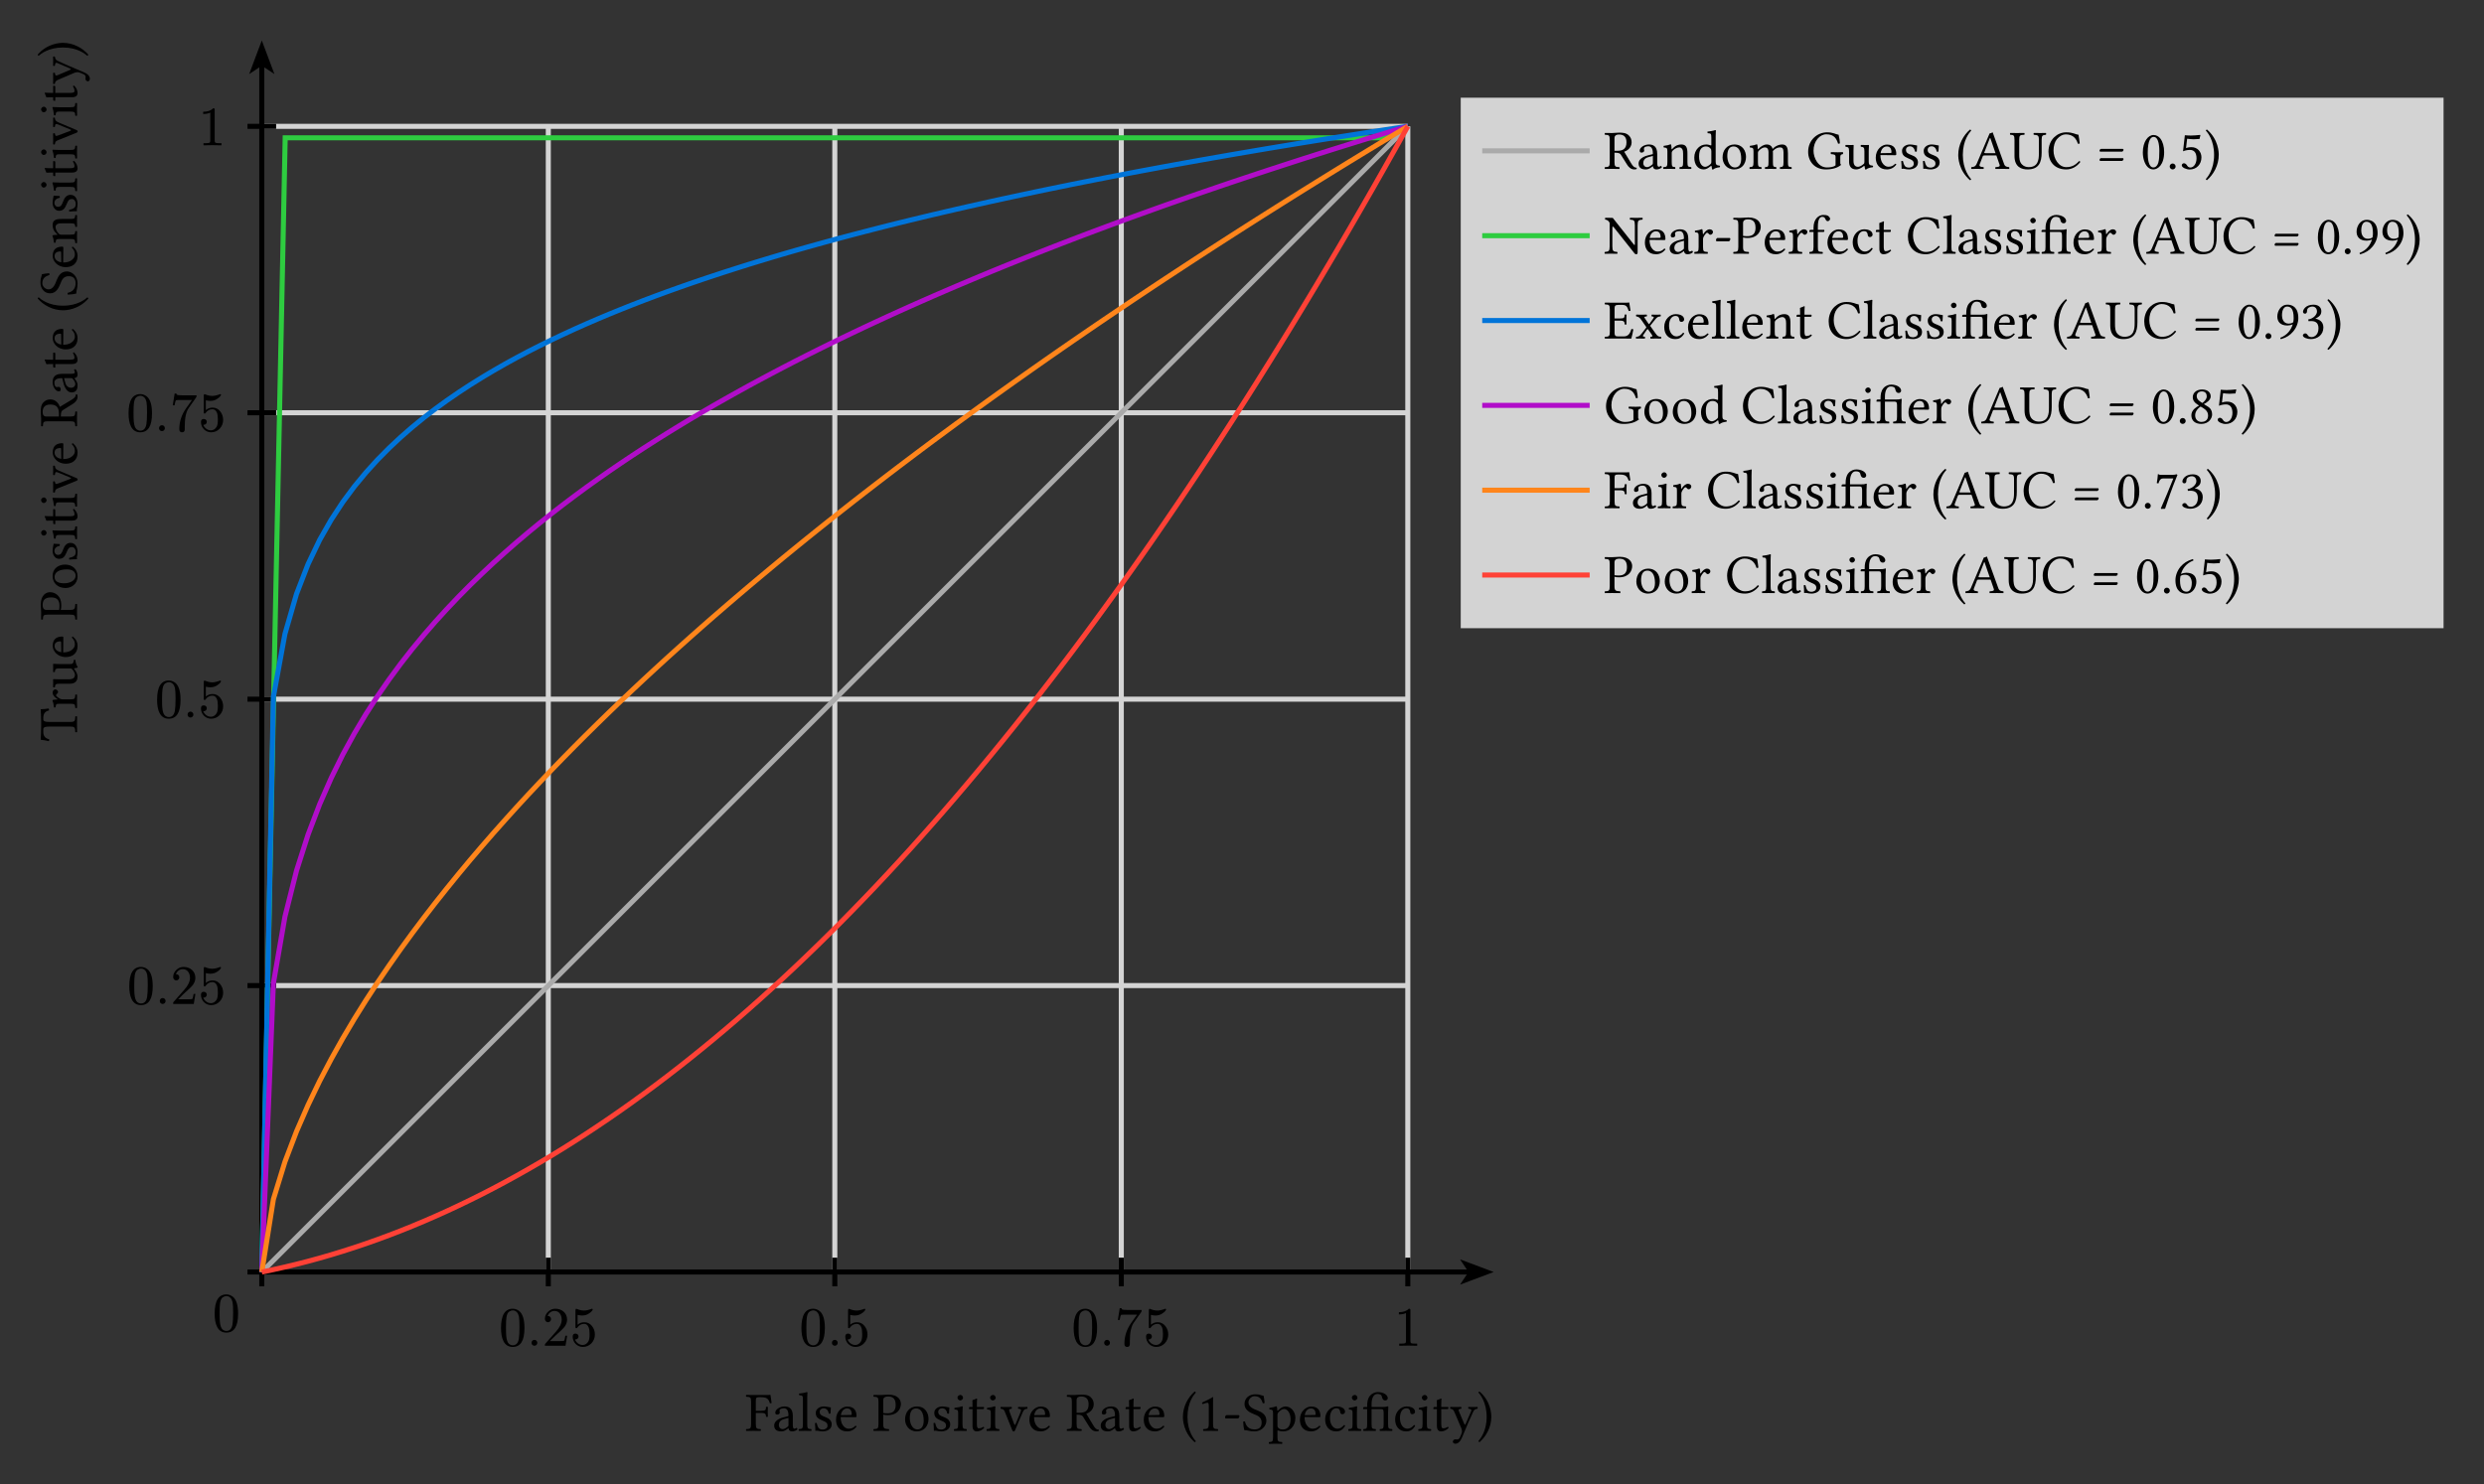 <?xml version="1.0" encoding="UTF-8"?>
<svg xmlns="http://www.w3.org/2000/svg" xmlns:xlink="http://www.w3.org/1999/xlink" width="491.537pt" height="293.795pt" viewBox="0 0 491.537 293.795">
<rect x="0" y="0" width="491.537" height="293.795" fill="#333333" stroke="none"/>
<defs>
<g>
<g id="glyph-0-0">
<path d="M 2.734 0.234 C 4.297 0.234 5.062 -1.016 5.062 -3.516 C 5.062 -5.203 4.703 -6.328 4.016 -6.875 C 3.625 -7.172 3.203 -7.328 2.75 -7.328 C 1.203 -7.328 0.422 -6.062 0.422 -3.516 C 0.422 -1.5 0.969 0.234 2.734 0.234 Z M 3.969 -5.766 C 4.047 -5.375 4.078 -4.672 4.078 -3.656 C 4.078 -2.641 4.031 -1.891 3.953 -1.406 C 3.812 -0.531 3.406 -0.094 2.734 -0.094 C 2.484 -0.094 2.234 -0.188 2 -0.375 C 1.703 -0.625 1.531 -1.141 1.453 -1.938 C 1.422 -2.219 1.406 -2.781 1.406 -3.656 C 1.406 -4.609 1.438 -5.281 1.5 -5.641 C 1.594 -6.25 1.797 -6.641 2.094 -6.797 C 2.344 -6.938 2.547 -7 2.734 -7 C 3.453 -7 3.844 -6.406 3.969 -5.766 Z M 3.969 -5.766 "/>
</g>
<g id="glyph-0-1">
<path d="M 2.109 -0.578 C 2.109 -0.906 1.844 -1.172 1.531 -1.172 C 1.203 -1.172 0.953 -0.906 0.953 -0.578 C 0.953 -0.266 1.203 0 1.531 0 C 1.844 0 2.109 -0.266 2.109 -0.578 Z M 2.109 -0.578 "/>
</g>
<g id="glyph-0-2">
<path d="M 2.609 -7.328 C 2.047 -7.328 1.578 -7.125 1.172 -6.734 C 0.766 -6.344 0.547 -5.875 0.547 -5.312 C 0.547 -4.938 0.828 -4.656 1.172 -4.656 C 1.5 -4.656 1.766 -4.953 1.766 -5.281 C 1.766 -5.641 1.5 -5.891 1.156 -5.891 C 1.125 -5.891 1.094 -5.891 1.078 -5.891 C 1.281 -6.422 1.766 -6.891 2.469 -6.891 C 3.359 -6.891 3.875 -6.109 3.875 -5.172 C 3.875 -4.438 3.5 -3.641 2.75 -2.812 L 0.688 -0.469 C 0.531 -0.312 0.547 -0.312 0.547 0 L 4.625 0 L 4.953 -1.984 L 4.594 -1.984 C 4.5 -1.422 4.422 -1.094 4.359 -1 C 4.297 -0.953 3.969 -0.922 3.359 -0.922 L 1.531 -0.922 L 2.594 -1.969 C 3.344 -2.672 4.297 -3.438 4.609 -4.016 C 4.828 -4.406 4.938 -4.781 4.938 -5.172 C 4.938 -6.469 3.922 -7.328 2.609 -7.328 Z M 2.609 -7.328 "/>
</g>
<g id="glyph-0-3">
<path d="M 1.297 -3.469 C 1.359 -3.469 1.422 -3.516 1.469 -3.594 C 1.797 -4.078 2.25 -4.328 2.828 -4.328 C 3.219 -4.328 3.516 -4.109 3.703 -3.656 C 3.828 -3.359 3.891 -2.906 3.891 -2.297 C 3.891 -1.609 3.812 -1.125 3.641 -0.844 C 3.359 -0.391 2.984 -0.156 2.516 -0.156 C 1.781 -0.156 1.203 -0.688 1 -1.25 C 1.031 -1.25 1.062 -1.25 1.094 -1.25 C 1.438 -1.25 1.703 -1.5 1.703 -1.844 C 1.703 -2.172 1.438 -2.406 1.094 -2.406 C 0.719 -2.406 0.547 -2.203 0.547 -1.797 C 0.547 -0.688 1.438 0.234 2.547 0.234 C 3.219 0.234 3.781 0 4.25 -0.484 C 4.703 -0.969 4.938 -1.547 4.938 -2.219 C 4.938 -2.859 4.75 -3.406 4.375 -3.891 C 3.969 -4.406 3.469 -4.656 2.844 -4.656 C 2.328 -4.656 1.875 -4.484 1.516 -4.156 L 1.516 -6.109 C 1.812 -6.031 2.094 -5.984 2.391 -5.984 C 2.906 -5.984 3.344 -6.109 3.719 -6.359 C 4.062 -6.562 4.297 -6.781 4.422 -6.969 C 4.484 -7.062 4.516 -7.125 4.516 -7.156 C 4.516 -7.266 4.469 -7.328 4.359 -7.328 C 3.75 -7.094 3.234 -6.969 2.812 -6.969 C 2.328 -6.969 1.844 -7.078 1.391 -7.281 C 1.344 -7.297 1.297 -7.312 1.25 -7.312 C 1.156 -7.312 1.094 -7.219 1.094 -7 L 1.094 -3.797 C 1.094 -3.562 1.094 -3.469 1.297 -3.469 Z M 1.297 -3.469 "/>
</g>
<g id="glyph-0-4">
<path d="M 5.219 -6.641 C 5.297 -6.75 5.328 -6.891 5.328 -7.078 L 2.672 -7.078 C 1.906 -7.078 1.484 -7.125 1.406 -7.234 C 1.375 -7.266 1.344 -7.344 1.312 -7.438 L 0.984 -7.438 L 0.609 -5.109 L 0.969 -5.109 C 1.078 -5.719 1.172 -6.047 1.234 -6.109 C 1.266 -6.141 1.609 -6.156 2.25 -6.156 L 4.406 -6.156 L 3.25 -4.516 C 2.359 -3.25 1.906 -1.875 1.906 -0.391 C 1.906 0.031 2.094 0.234 2.453 0.234 C 2.812 0.234 2.984 0.031 2.984 -0.391 L 2.984 -0.953 C 2.984 -2.625 3.25 -3.844 3.766 -4.578 Z M 5.219 -6.641 "/>
</g>
<g id="glyph-0-5">
<path d="M 2.953 -7.328 C 2.516 -6.859 1.844 -6.641 0.984 -6.641 L 0.984 -6.203 C 1.547 -6.203 2.031 -6.297 2.391 -6.469 L 2.391 -0.906 C 2.391 -0.703 2.344 -0.578 2.25 -0.516 C 2.141 -0.469 1.875 -0.422 1.438 -0.422 L 1.047 -0.422 L 1.047 0 C 1.312 -0.016 1.906 -0.031 2.828 -0.031 C 3.734 -0.031 4.328 -0.016 4.609 0 L 4.609 -0.422 L 4.219 -0.422 C 3.766 -0.422 3.5 -0.469 3.406 -0.516 C 3.328 -0.578 3.266 -0.703 3.266 -0.906 L 3.266 -7 C 3.266 -7.266 3.25 -7.328 2.953 -7.328 Z M 2.953 -7.328 "/>
</g>
<g id="glyph-1-0">
<path d="M 3.109 -3.547 C 4.047 -3.547 4.078 -3.297 4.109 -2.812 C 4.188 -2.734 4.406 -2.734 4.484 -2.812 C 4.469 -3.078 4.453 -3.406 4.453 -3.766 C 4.453 -4.141 4.469 -4.438 4.484 -4.719 C 4.406 -4.781 4.188 -4.781 4.109 -4.719 C 4.078 -4.109 4.047 -3.969 3.109 -3.969 L 2.094 -3.969 L 2.094 -5.953 C 2.094 -6.547 2.219 -6.656 2.703 -6.656 L 3.203 -6.656 C 4.359 -6.656 4.641 -6.219 4.891 -5.453 C 5.016 -5.453 5.141 -5.484 5.219 -5.516 C 5.172 -5.969 5 -7.016 4.984 -7.109 C 4.984 -7.125 4.969 -7.141 4.938 -7.141 C 4.75 -7.109 4.703 -7.094 4.422 -7.094 L 1.609 -7.094 C 1.266 -7.094 0.641 -7.109 0.203 -7.109 C 0.125 -7.047 0.125 -6.812 0.203 -6.75 C 0.969 -6.719 1.156 -6.672 1.156 -5.75 L 1.156 -1.344 C 1.156 -0.422 0.969 -0.375 0.203 -0.344 C 0.125 -0.281 0.125 -0.047 0.203 0.016 C 0.578 0.016 1.141 0 1.625 0 C 2.125 0 2.656 0.016 3.047 0.016 C 3.109 -0.047 3.109 -0.281 3.047 -0.344 C 2.281 -0.375 2.094 -0.422 2.094 -1.344 L 2.094 -3.547 Z M 3.109 -3.547 "/>
</g>
<g id="glyph-1-1">
<path d="M 3.219 -0.531 C 3.281 -0.188 3.406 0.109 3.953 0.109 C 4.375 0.109 4.781 -0.078 5 -0.297 C 4.984 -0.422 4.938 -0.531 4.812 -0.594 C 4.734 -0.531 4.547 -0.422 4.406 -0.422 C 4.094 -0.422 4.078 -0.844 4.078 -1.359 L 4.078 -2.969 C 4.078 -4.531 3.219 -4.828 2.422 -4.828 C 1.516 -4.828 0.609 -4.234 0.609 -3.609 C 0.609 -3.344 0.734 -3.219 0.984 -3.219 C 1.312 -3.219 1.5 -3.438 1.5 -3.594 C 1.5 -3.656 1.5 -3.734 1.469 -3.781 C 1.469 -3.812 1.453 -3.891 1.453 -4 C 1.453 -4.344 1.906 -4.469 2.328 -4.469 C 2.703 -4.469 3.219 -4.281 3.219 -3.031 C 3.219 -2.953 3.188 -2.922 3.156 -2.906 L 2.219 -2.672 C 1.156 -2.406 0.391 -1.828 0.391 -1.078 C 0.391 -0.172 1.016 0.109 1.781 0.109 C 2.172 0.109 2.5 0.016 2.984 -0.359 L 3.203 -0.531 Z M 3.219 -2.562 L 3.219 -1.109 C 3.219 -0.969 3.156 -0.891 3.062 -0.828 C 2.781 -0.594 2.406 -0.344 2.094 -0.344 C 1.547 -0.344 1.312 -0.781 1.312 -1.125 C 1.312 -1.609 1.547 -2.125 2.359 -2.328 Z M 3.219 -2.562 "/>
</g>
<g id="glyph-1-2">
<path d="M 1.047 -1.344 C 1.047 -0.422 0.922 -0.375 0.25 -0.344 C 0.188 -0.281 0.188 -0.047 0.25 0.016 C 0.641 0.016 1.047 0 1.484 0 C 1.922 0 2.344 0.016 2.703 0.016 C 2.766 -0.047 2.766 -0.281 2.703 -0.344 C 2.031 -0.375 1.906 -0.422 1.906 -1.344 L 1.906 -6.406 C 1.906 -7.125 1.953 -7.562 1.953 -7.562 C 1.953 -7.641 1.906 -7.672 1.812 -7.672 C 1.547 -7.562 0.719 -7.406 0.281 -7.375 C 0.25 -7.297 0.281 -7.109 0.344 -7.047 C 0.984 -7 1.047 -6.969 1.047 -6.156 Z M 1.047 -1.344 "/>
</g>
<g id="glyph-1-3">
<path d="M 0.531 -1.516 C 0.578 -0.984 0.609 -0.469 0.609 0 C 0.719 -0.016 0.828 -0.031 0.875 -0.031 C 0.953 -0.031 1.016 -0.031 1.094 -0.016 C 1.391 0.062 1.688 0.109 2.094 0.109 C 2.719 0.109 3.844 -0.188 3.844 -1.281 C 3.844 -2.031 3.312 -2.469 2.562 -2.734 C 1.906 -2.984 1.469 -3.156 1.469 -3.766 C 1.469 -4.219 1.859 -4.469 2.234 -4.469 C 2.469 -4.469 3.109 -4.375 3.25 -3.438 C 3.328 -3.375 3.547 -3.391 3.609 -3.453 C 3.641 -3.844 3.656 -4.25 3.672 -4.625 C 3.328 -4.672 2.812 -4.828 2.234 -4.828 C 1.422 -4.828 0.688 -4.297 0.688 -3.594 C 0.688 -2.797 1.047 -2.453 1.891 -2.094 C 2.812 -1.734 3.016 -1.5 3.016 -1.016 C 3.016 -0.484 2.484 -0.25 2.078 -0.25 C 1.656 -0.25 1.406 -0.391 1.297 -0.516 C 1.062 -0.766 0.938 -1.25 0.875 -1.531 C 0.797 -1.594 0.594 -1.578 0.531 -1.516 Z M 0.531 -1.516 "/>
</g>
<g id="glyph-1-4">
<path d="M 4.25 -1.016 C 3.844 -0.609 3.516 -0.422 2.875 -0.422 C 2.484 -0.422 2.031 -0.656 1.688 -1.219 C 1.469 -1.578 1.328 -2.094 1.328 -2.734 L 4.25 -2.703 C 4.391 -2.703 4.469 -2.766 4.469 -2.891 C 4.469 -3.812 4.141 -4.812 2.609 -4.812 C 1.656 -4.812 0.406 -3.891 0.406 -2.219 C 0.406 -1.609 0.562 -1.016 0.922 -0.594 C 1.297 -0.156 1.812 0.109 2.609 0.109 C 3.438 0.109 4.031 -0.281 4.484 -0.844 C 4.438 -0.953 4.375 -1.016 4.25 -1.016 Z M 1.359 -3.109 C 1.578 -4.344 2.344 -4.438 2.609 -4.438 C 3.031 -4.438 3.516 -4.219 3.516 -3.281 C 3.516 -3.188 3.469 -3.141 3.359 -3.141 Z M 1.359 -3.109 "/>
</g>
<g id="glyph-1-5">
</g>
<g id="glyph-1-6">
<path d="M 1.141 -5.75 L 1.141 -1.344 C 1.141 -0.422 0.953 -0.375 0.188 -0.344 C 0.125 -0.281 0.125 -0.047 0.188 0.016 C 0.688 0.016 1.219 0 1.609 0 C 2 0 2.656 0.016 3.203 0.016 C 3.266 -0.047 3.266 -0.281 3.203 -0.344 C 2.344 -0.391 2.078 -0.422 2.078 -1.344 L 2.078 -3.219 C 2.328 -3.141 2.578 -3.109 2.969 -3.109 C 4.969 -3.109 5.578 -4.406 5.578 -5.344 C 5.578 -6 5.141 -7.172 3.109 -7.172 C 2.688 -7.172 2.047 -7.094 1.609 -7.094 C 1.203 -7.094 0.625 -7.109 0.188 -7.109 C 0.125 -7.047 0.125 -6.812 0.188 -6.75 C 0.953 -6.719 1.141 -6.672 1.141 -5.75 Z M 2.078 -6.094 C 2.078 -6.406 2.25 -6.797 3.031 -6.797 C 3.797 -6.797 4.547 -6.547 4.547 -5.141 C 4.547 -3.953 3.984 -3.469 2.922 -3.469 C 2.641 -3.469 2.203 -3.5 2.078 -3.531 Z M 2.078 -6.094 "/>
</g>
<g id="glyph-1-7">
<path d="M 0.453 -2.25 C 0.453 -1.141 1.203 0.109 2.766 0.109 C 3.469 0.109 4 -0.141 4.375 -0.5 C 4.875 -0.984 5.094 -1.688 5.094 -2.359 C 5.094 -3.5 4.469 -4.828 2.781 -4.828 C 2.062 -4.828 1.469 -4.531 1.062 -4.062 C 0.656 -3.594 0.453 -2.953 0.453 -2.25 Z M 2.625 -4.438 C 3.562 -4.438 4.141 -3.594 4.141 -2 C 4.141 -0.609 3.438 -0.281 2.922 -0.281 C 1.766 -0.281 1.391 -1.656 1.391 -2.516 C 1.391 -3.469 1.625 -4.438 2.625 -4.438 Z M 2.625 -4.438 "/>
</g>
<g id="glyph-1-8">
<path d="M 1.984 -1.344 L 1.984 -3.531 C 1.984 -4.078 2.031 -4.781 2.031 -4.781 C 2.031 -4.828 1.984 -4.859 1.891 -4.859 C 1.578 -4.734 1.141 -4.641 0.391 -4.547 C 0.359 -4.484 0.391 -4.297 0.406 -4.234 C 1.016 -4.188 1.125 -4.109 1.125 -3.484 L 1.125 -1.344 C 1.125 -0.422 1 -0.391 0.328 -0.344 C 0.266 -0.281 0.266 -0.047 0.328 0.016 C 0.688 0.016 1.125 0 1.562 0 C 2 0 2.422 0.016 2.781 0.016 C 2.844 -0.047 2.844 -0.281 2.781 -0.344 C 2.109 -0.391 1.984 -0.422 1.984 -1.344 Z M 0.984 -6.594 C 0.984 -6.297 1.25 -6.016 1.516 -6.016 C 1.828 -6.016 2.094 -6.312 2.094 -6.547 C 2.094 -6.812 1.859 -7.109 1.562 -7.109 C 1.297 -7.109 0.984 -6.859 0.984 -6.594 Z M 0.984 -6.594 "/>
</g>
<g id="glyph-1-9">
<path d="M 0.469 -4.719 C 0.312 -4.719 0.281 -4.594 0.281 -4.5 L 0.281 -4.359 C 0.281 -4.297 0.281 -4.297 0.328 -4.297 L 0.984 -4.297 L 0.984 -0.984 C 0.984 -0.203 1.312 0.109 1.828 0.109 C 2.328 0.109 2.875 -0.125 3.312 -0.609 C 3.281 -0.719 3.219 -0.797 3.109 -0.797 C 2.828 -0.578 2.5 -0.5 2.219 -0.5 C 1.906 -0.5 1.844 -0.828 1.844 -1.5 L 1.844 -4.297 L 2.984 -4.297 C 3.109 -4.297 3.25 -4.328 3.25 -4.438 L 3.25 -4.656 C 3.25 -4.703 3.219 -4.719 3.172 -4.719 L 1.844 -4.719 L 1.844 -5.141 C 1.844 -5.859 1.891 -6.297 1.891 -6.297 C 1.891 -6.375 1.859 -6.406 1.797 -6.406 C 1.766 -6.406 1.656 -6.359 1.562 -6.297 C 1.438 -6.234 1.328 -6.188 1.188 -6.156 C 1.062 -6.109 0.953 -6.078 0.953 -6 C 0.953 -5.859 0.984 -5.938 0.984 -4.719 Z M 0.469 -4.719 "/>
</g>
<g id="glyph-1-10">
<path d="M 3.578 -4.375 C 4.172 -4.328 4.234 -4.203 4 -3.641 L 3.109 -1.484 C 2.938 -1.062 2.875 -1.062 2.703 -1.516 L 1.906 -3.641 C 1.719 -4.172 1.672 -4.297 2.25 -4.375 C 2.328 -4.438 2.328 -4.672 2.25 -4.734 C 1.891 -4.734 1.5 -4.719 1.141 -4.719 C 0.781 -4.719 0.453 -4.734 0.125 -4.734 C 0.062 -4.672 0.062 -4.438 0.125 -4.375 C 0.703 -4.312 0.781 -4.141 1 -3.578 L 2.406 -0.094 C 2.469 0.062 2.547 0.125 2.688 0.125 C 2.797 0.125 2.875 0.062 2.953 -0.125 L 4.406 -3.562 C 4.625 -4.047 4.734 -4.328 5.359 -4.375 C 5.422 -4.438 5.422 -4.672 5.359 -4.734 C 5.141 -4.734 4.875 -4.719 4.594 -4.719 C 4.219 -4.719 3.844 -4.734 3.578 -4.734 C 3.516 -4.672 3.516 -4.438 3.578 -4.375 Z M 3.578 -4.375 "/>
</g>
<g id="glyph-1-11">
<path d="M 2.078 -1.344 L 2.078 -3.203 C 3 -3.203 3.219 -3.031 3.359 -2.781 L 4.547 -0.875 C 4.859 -0.359 5.328 0.109 6 0.109 C 6.156 0.109 6.344 0.094 6.453 0.031 C 6.5 -0.047 6.484 -0.141 6.453 -0.234 C 5.953 -0.234 5.672 -0.609 5.391 -1.078 L 4 -3.391 C 4.484 -3.547 5.469 -4.109 5.469 -5.266 C 5.469 -5.812 5.281 -6.266 4.891 -6.641 C 4.359 -7.141 3.672 -7.172 2.984 -7.172 C 2.469 -7.172 2 -7.094 1.609 -7.094 C 1.219 -7.094 0.703 -7.109 0.188 -7.109 C 0.125 -7.047 0.125 -6.812 0.188 -6.75 C 0.953 -6.719 1.141 -6.672 1.141 -5.75 L 1.141 -1.344 C 1.141 -0.422 0.953 -0.375 0.188 -0.344 C 0.125 -0.281 0.125 -0.047 0.188 0.016 C 0.688 0.016 1.203 0 1.609 0 C 2.031 0 2.547 0.016 3.031 0.016 C 3.109 -0.047 3.109 -0.281 3.031 -0.344 C 2.266 -0.375 2.078 -0.422 2.078 -1.344 Z M 2.984 -6.797 C 3.656 -6.797 4.453 -6.562 4.453 -5.266 C 4.453 -3.891 3.672 -3.578 2.609 -3.578 L 2.078 -3.578 L 2.078 -6.094 C 2.078 -6.406 2.219 -6.797 2.984 -6.797 Z M 2.984 -6.797 "/>
</g>
<g id="glyph-1-12">
<path d="M 0.484 -2.766 C 0.484 -2.281 0.531 0.266 2.812 2.25 C 2.922 2.219 3.016 2.141 3.047 2.062 C 2.688 1.641 1.391 0.125 1.391 -2.766 C 1.391 -5.672 2.688 -7.188 3.047 -7.578 C 3.016 -7.688 2.938 -7.766 2.812 -7.781 C 1.5 -6.656 0.484 -4.812 0.484 -2.766 Z M 0.484 -2.766 "/>
</g>
<g id="glyph-1-13">
<path d="M 3.172 -1.344 L 3.172 -5.156 C 3.172 -5.812 3.172 -6.484 3.203 -6.641 C 3.203 -6.688 3.172 -6.688 3.141 -6.688 C 2.531 -6.312 1.953 -6.031 0.984 -5.594 C 1 -5.469 1.047 -5.359 1.141 -5.297 C 1.656 -5.5 1.891 -5.562 2.094 -5.562 C 2.281 -5.562 2.328 -5.297 2.328 -4.922 L 2.328 -1.344 C 2.328 -0.422 2.031 -0.375 1.25 -0.344 C 1.188 -0.281 1.188 -0.047 1.25 0.016 C 1.797 0.016 2.188 0 2.781 0 C 3.312 0 3.578 0.016 4.125 0.016 C 4.188 -0.047 4.188 -0.281 4.125 -0.344 C 3.359 -0.375 3.172 -0.422 3.172 -1.344 Z M 3.172 -1.344 "/>
</g>
<g id="glyph-1-14">
<path d="M 2.984 -2.453 C 3.125 -2.453 3.281 -2.766 3.281 -2.891 C 3.281 -3 3.234 -3.109 3.125 -3.109 L 0.719 -3.109 C 0.578 -3.109 0.438 -2.859 0.438 -2.656 C 0.438 -2.547 0.5 -2.453 0.609 -2.453 Z M 2.984 -2.453 "/>
</g>
<g id="glyph-1-15">
<path d="M 4.344 -6.938 C 3.703 -7.031 3.734 -7.234 2.656 -7.234 C 1.547 -7.234 0.562 -6.5 0.562 -5.328 C 0.562 -4.188 1.516 -3.656 2.484 -3.281 C 3.141 -3.031 3.953 -2.719 3.953 -1.641 C 3.953 -0.75 3.469 -0.281 2.578 -0.281 C 1.562 -0.281 0.906 -0.766 0.656 -1.844 C 0.516 -1.891 0.406 -1.875 0.297 -1.812 C 0.344 -0.969 0.391 -0.688 0.516 -0.141 C 1.203 -0.141 1.516 0.109 2.5 0.109 C 2.984 0.109 3.469 -0.016 3.844 -0.25 C 4.484 -0.656 4.891 -1.312 4.891 -2.031 C 4.891 -3.188 4 -3.703 3.109 -4.047 C 2.438 -4.297 1.344 -4.703 1.344 -5.625 C 1.344 -6.25 1.906 -6.859 2.547 -6.859 C 3.625 -6.859 3.953 -6.188 4.188 -5.453 C 4.297 -5.438 4.438 -5.438 4.547 -5.516 C 4.5 -6.047 4.453 -6.359 4.344 -6.938 Z M 4.344 -6.938 "/>
</g>
<g id="glyph-1-16">
<path d="M 1.719 -4.047 C 1.703 -4.375 1.688 -4.656 1.625 -4.781 C 1.609 -4.828 1.578 -4.859 1.5 -4.859 C 1.188 -4.734 0.906 -4.641 0.141 -4.547 C 0.125 -4.484 0.141 -4.297 0.172 -4.234 C 0.766 -4.188 0.875 -4.125 0.875 -3.484 L 0.875 1.203 C 0.875 2.125 0.766 2.172 0.094 2.219 C 0.016 2.281 0.016 2.516 0.094 2.578 C 0.469 2.562 0.875 2.547 1.312 2.547 C 1.766 2.547 2.281 2.562 2.656 2.578 C 2.719 2.516 2.719 2.281 2.656 2.219 C 1.875 2.172 1.75 2.125 1.75 1.203 L 1.75 0.016 C 1.75 -0.125 1.797 -0.109 1.906 -0.062 C 2.172 0.047 2.516 0.109 2.859 0.109 C 3.469 0.109 4.031 -0.078 4.484 -0.5 C 5 -1.016 5.297 -1.688 5.297 -2.578 C 5.297 -3.75 4.469 -4.828 3.344 -4.828 C 2.844 -4.828 2.281 -4.5 1.844 -4 C 1.766 -3.938 1.734 -3.938 1.719 -4.047 Z M 1.922 -3.641 C 2.219 -4 2.719 -4.328 3.031 -4.328 C 3.734 -4.328 4.344 -3.531 4.344 -2.281 C 4.344 -1.391 4.031 -0.266 2.797 -0.266 C 2.594 -0.266 2.219 -0.312 2.016 -0.5 C 1.797 -0.688 1.75 -0.766 1.75 -1.156 L 1.75 -3.156 C 1.75 -3.391 1.797 -3.484 1.922 -3.641 Z M 1.922 -3.641 "/>
</g>
<g id="glyph-1-17">
<path d="M 4.375 -1 C 4.328 -1.094 4.25 -1.141 4.141 -1.156 C 3.766 -0.672 3.297 -0.422 2.828 -0.422 C 2.031 -0.422 1.359 -1.25 1.359 -2.531 C 1.359 -3.734 1.875 -4.469 2.609 -4.469 C 3.25 -4.469 3.344 -4.078 3.391 -3.703 C 3.422 -3.406 3.578 -3.297 3.812 -3.297 C 4.031 -3.297 4.344 -3.438 4.344 -3.781 C 4.344 -4.391 3.719 -4.828 2.656 -4.828 C 1.578 -4.828 0.406 -3.844 0.406 -2.281 C 0.406 -0.875 1.203 0.109 2.578 0.109 C 3.25 0.109 3.828 -0.094 4.375 -1 Z M 4.375 -1 "/>
</g>
<g id="glyph-1-18">
<path d="M 5.172 -1.344 L 5.172 -3.656 C 5.172 -4.094 5.219 -4.797 5.219 -4.797 C 5.219 -4.844 5.141 -4.859 5.109 -4.859 C 4.781 -4.734 4.453 -4.719 4.062 -4.719 L 1.906 -4.719 L 1.906 -5.344 C 1.906 -6.391 2.281 -7.297 3.031 -7.297 C 3.5 -7.297 3.875 -7.188 3.953 -6.734 C 4.062 -6.188 4.297 -6.016 4.641 -6.016 C 4.891 -6.016 5.109 -6.234 5.109 -6.469 C 5.109 -7.156 4.188 -7.672 3.156 -7.672 C 2.656 -7.672 2.047 -7.484 1.594 -6.953 C 1.141 -6.406 1.031 -5.734 1.031 -4.891 L 1.031 -4.719 L 0.5 -4.719 C 0.297 -4.719 0.234 -4.594 0.234 -4.5 L 0.234 -4.359 C 0.234 -4.297 0.25 -4.297 0.297 -4.297 L 1.031 -4.297 L 1.031 -1.344 C 1.031 -0.422 0.906 -0.391 0.312 -0.344 C 0.25 -0.281 0.25 -0.047 0.312 0.016 C 0.688 0.016 1.094 0 1.469 0 C 1.859 0 2.359 0.016 2.719 0.016 C 2.781 -0.047 2.781 -0.281 2.719 -0.344 C 2.016 -0.391 1.906 -0.422 1.906 -1.344 L 1.906 -4.297 L 3.875 -4.297 C 4.219 -4.297 4.297 -4.062 4.297 -3.516 L 4.297 -1.344 C 4.297 -0.422 4.172 -0.391 3.562 -0.344 C 3.5 -0.281 3.5 -0.047 3.562 0.016 C 3.953 0.016 4.344 0 4.734 0 C 5.125 0 5.562 0.016 5.969 0.016 C 6.031 -0.047 6.031 -0.281 5.969 -0.344 C 5.297 -0.391 5.172 -0.422 5.172 -1.344 Z M 5.172 -1.344 "/>
</g>
<g id="glyph-1-19">
<path d="M 2.25 1.766 C 2.422 1.453 2.562 1.141 2.688 0.812 C 3.578 -1.312 4.062 -2.438 4.641 -3.672 C 4.859 -4.141 5.016 -4.312 5.531 -4.375 C 5.594 -4.438 5.594 -4.672 5.531 -4.734 C 5.312 -4.734 5.062 -4.719 4.75 -4.719 C 4.422 -4.719 4.078 -4.734 3.75 -4.734 C 3.688 -4.672 3.688 -4.438 3.75 -4.375 C 4.109 -4.344 4.453 -4.281 4.281 -3.891 L 3.188 -1.359 C 3.109 -1.188 3.016 -1.156 2.922 -1.375 L 1.953 -3.656 C 1.75 -4.125 1.688 -4.328 2.312 -4.375 C 2.375 -4.438 2.375 -4.672 2.312 -4.734 C 1.906 -4.734 1.469 -4.719 1.062 -4.719 C 0.688 -4.719 0.391 -4.734 0.172 -4.734 C 0.109 -4.672 0.109 -4.438 0.172 -4.375 C 0.609 -4.328 0.766 -4.219 1.047 -3.547 L 2.281 -0.656 C 2.391 -0.438 2.547 0.062 2.438 0.375 C 2.312 0.734 2.172 1.047 2.016 1.391 C 1.891 1.609 1.734 1.703 1.469 1.703 C 1.312 1.703 1.266 1.672 1.141 1.672 C 0.828 1.672 0.656 2 0.656 2.141 C 0.656 2.375 0.875 2.547 1.172 2.547 C 1.406 2.547 1.844 2.469 2.25 1.766 Z M 2.25 1.766 "/>
</g>
<g id="glyph-1-20">
<path d="M 2.797 -2.766 C 2.797 -3.266 2.75 -5.812 0.469 -7.781 C 0.359 -7.766 0.266 -7.688 0.234 -7.594 C 0.594 -7.188 1.875 -5.672 1.875 -2.766 C 1.875 0.125 0.578 1.641 0.234 2.031 C 0.266 2.141 0.344 2.219 0.469 2.234 C 1.766 1.109 2.797 -0.719 2.797 -2.766 Z M 2.797 -2.766 "/>
</g>
<g id="glyph-1-21">
<path d="M 2.031 -3.938 C 1.953 -3.859 1.891 -3.844 1.891 -3.938 C 1.875 -4.234 1.859 -4.656 1.797 -4.781 C 1.781 -4.828 1.766 -4.859 1.672 -4.859 C 1.359 -4.734 1.078 -4.641 0.312 -4.547 C 0.297 -4.484 0.312 -4.297 0.344 -4.234 C 0.938 -4.188 1.062 -4.125 1.062 -3.484 L 1.062 -1.344 C 1.062 -0.438 0.953 -0.391 0.281 -0.344 C 0.219 -0.281 0.219 -0.047 0.281 0.016 C 0.609 0.016 1.062 0 1.5 0 C 1.938 0 2.266 0.016 2.594 0.016 C 2.656 -0.047 2.656 -0.281 2.594 -0.344 C 2.031 -0.391 1.922 -0.438 1.922 -1.344 L 1.922 -3.141 C 1.922 -3.375 2.031 -3.516 2.109 -3.609 C 2.531 -4.016 3.031 -4.25 3.453 -4.25 C 3.672 -4.25 3.906 -4.109 4.031 -3.859 C 4.141 -3.641 4.172 -3.344 4.172 -3.016 L 4.172 -1.344 C 4.172 -0.438 4.062 -0.391 3.484 -0.344 C 3.438 -0.281 3.438 -0.047 3.484 0.016 C 3.812 0.016 4.172 0 4.609 0 C 5.047 0 5.438 0.016 5.781 0.016 C 5.828 -0.047 5.828 -0.281 5.781 -0.344 C 5.156 -0.391 5.031 -0.438 5.031 -1.344 L 5.031 -2.984 C 5.031 -3.594 5 -4.109 4.734 -4.453 C 4.547 -4.703 4.219 -4.828 3.828 -4.828 C 3.281 -4.828 2.672 -4.688 2.031 -3.938 Z M 2.031 -3.938 "/>
</g>
<g id="glyph-1-22">
<path d="M 3.672 -0.547 C 3.734 -0.594 3.828 -0.609 3.844 -0.531 C 3.875 -0.281 3.953 0.109 3.953 0.109 C 4.047 0.141 4.109 0.125 4.172 0.109 C 4.406 -0.094 4.797 -0.25 5.469 -0.328 C 5.531 -0.391 5.531 -0.562 5.469 -0.625 C 4.766 -0.688 4.656 -0.891 4.656 -1.438 L 4.656 -6.406 C 4.656 -7.125 4.703 -7.562 4.703 -7.562 C 4.703 -7.641 4.656 -7.672 4.562 -7.672 C 4.297 -7.562 3.469 -7.406 3.031 -7.375 C 3 -7.297 3.031 -7.109 3.094 -7.047 C 3.125 -7.047 3.156 -7.047 3.188 -7.047 C 3.672 -7.016 3.797 -7.016 3.797 -6.156 L 3.797 -4.734 C 3.797 -4.656 3.766 -4.641 3.703 -4.641 C 3.656 -4.641 3.203 -4.828 2.844 -4.828 C 2.109 -4.828 1.625 -4.594 1.188 -4.172 C 0.719 -3.703 0.422 -3.047 0.422 -2.234 C 0.422 -0.875 1.109 0.109 2.297 0.109 C 2.734 0.109 3.141 -0.109 3.672 -0.547 Z M 3.797 -1.359 C 3.797 -1.156 3.766 -1.062 3.625 -0.938 C 3.219 -0.578 2.859 -0.406 2.578 -0.406 C 1.984 -0.406 1.375 -1.062 1.375 -2.438 C 1.375 -3.219 1.531 -3.656 1.688 -3.891 C 2.031 -4.406 2.5 -4.438 2.719 -4.438 C 3.109 -4.438 3.391 -4.297 3.609 -4.047 C 3.766 -3.875 3.797 -3.797 3.797 -3.453 Z M 3.797 -1.359 "/>
</g>
<g id="glyph-1-23">
<path d="M 1.875 -3.938 C 1.859 -4.266 1.844 -4.656 1.781 -4.781 C 1.766 -4.828 1.734 -4.859 1.656 -4.859 C 1.344 -4.734 1.062 -4.641 0.297 -4.547 C 0.281 -4.484 0.297 -4.297 0.312 -4.234 C 0.906 -4.188 1.031 -4.125 1.031 -3.484 L 1.031 -1.344 C 1.031 -0.438 0.891 -0.391 0.281 -0.344 C 0.219 -0.281 0.219 -0.047 0.281 0.016 C 0.609 0.016 1.031 0 1.469 0 C 1.906 0 2.25 0.016 2.578 0.016 C 2.656 -0.047 2.656 -0.281 2.578 -0.344 C 2.031 -0.391 1.906 -0.438 1.906 -1.344 L 1.906 -3.141 C 1.906 -3.375 2 -3.516 2.094 -3.609 C 2.531 -4.031 2.938 -4.25 3.281 -4.25 C 3.703 -4.25 4 -4 4 -3.25 L 4 -1.344 C 4 -0.438 3.922 -0.391 3.328 -0.344 C 3.266 -0.281 3.266 -0.047 3.328 0.016 C 3.594 0.016 4 0 4.438 0 C 4.891 0 5.25 0.016 5.516 0.016 C 5.578 -0.047 5.578 -0.281 5.516 -0.344 C 4.969 -0.391 4.875 -0.438 4.875 -1.344 L 4.875 -3.094 C 4.875 -3.25 4.875 -3.406 4.859 -3.531 C 5.391 -4.109 5.891 -4.25 6.312 -4.25 C 6.734 -4.25 6.969 -4.016 6.969 -3.281 L 6.969 -1.344 C 6.969 -0.438 6.859 -0.391 6.297 -0.344 C 6.234 -0.281 6.234 -0.047 6.297 0.016 C 6.562 0.016 6.969 0 7.406 0 C 7.859 0 8.234 0.016 8.547 0.016 C 8.609 -0.047 8.609 -0.281 8.547 -0.344 C 7.938 -0.391 7.844 -0.438 7.844 -1.344 L 7.844 -3.078 C 7.844 -4.062 7.672 -4.828 6.703 -4.828 C 6.156 -4.828 5.469 -4.625 4.891 -4.016 C 4.859 -3.984 4.797 -3.922 4.781 -4.031 C 4.672 -4.484 4.25 -4.828 3.672 -4.828 C 3.031 -4.828 2.469 -4.453 2 -3.938 C 1.953 -3.891 1.875 -3.812 1.875 -3.938 Z M 1.875 -3.938 "/>
</g>
<g id="glyph-1-24">
<path d="M 4.141 -7.234 C 2.312 -7.234 0.406 -5.797 0.406 -3.375 C 0.406 -1.391 1.766 0.109 3.875 0.109 C 5.172 0.109 6.188 -0.172 6.938 -0.797 C 6.812 -0.906 6.766 -0.984 6.766 -1.109 L 6.766 -2.391 C 6.766 -2.766 6.953 -2.875 7.266 -2.922 C 7.344 -2.984 7.344 -3.25 7.266 -3.312 C 7 -3.297 6.734 -3.281 6.297 -3.281 C 5.922 -3.281 5.406 -3.297 4.922 -3.312 C 4.859 -3.25 4.859 -2.984 4.922 -2.922 C 5.531 -2.875 5.828 -2.828 5.828 -2.391 L 5.828 -0.703 C 5.453 -0.359 4.719 -0.281 4.125 -0.281 C 2.391 -0.281 1.469 -2.141 1.469 -3.594 C 1.469 -5.516 2.719 -6.844 4 -6.844 C 5.594 -6.844 6.031 -5.922 6.328 -4.984 C 6.453 -4.969 6.562 -5 6.688 -5.047 C 6.672 -5.516 6.609 -5.953 6.438 -6.75 C 5.781 -6.859 5.375 -7.234 4.141 -7.234 Z M 4.141 -7.234 "/>
</g>
<g id="glyph-1-25">
<path d="M 2.391 0.109 C 2.812 0.109 3.328 -0.109 3.875 -0.547 C 3.922 -0.594 4.031 -0.609 4.031 -0.531 C 4.062 -0.266 4.156 0.109 4.156 0.109 C 4.25 0.141 4.297 0.125 4.359 0.109 C 4.609 -0.094 5 -0.25 5.672 -0.328 C 5.734 -0.391 5.734 -0.562 5.672 -0.625 C 4.969 -0.688 4.859 -0.891 4.859 -1.438 L 4.859 -3.547 C 4.859 -3.875 4.906 -4.672 4.906 -4.672 C 4.906 -4.703 4.875 -4.734 4.812 -4.734 C 4.766 -4.734 4.594 -4.719 4.438 -4.719 C 4.078 -4.719 3.688 -4.734 3.312 -4.734 C 3.25 -4.672 3.25 -4.438 3.312 -4.375 C 3.844 -4.344 4 -4.219 4 -3.484 L 4 -1.359 C 4 -1.156 3.969 -1.062 3.812 -0.938 C 3.406 -0.578 2.984 -0.406 2.719 -0.406 C 2.391 -0.406 1.844 -0.562 1.844 -1.547 L 1.844 -3.547 C 1.844 -3.875 1.875 -4.672 1.875 -4.672 C 1.875 -4.703 1.844 -4.734 1.797 -4.734 C 1.734 -4.734 1.578 -4.719 1.406 -4.719 C 1.062 -4.719 0.656 -4.734 0.281 -4.734 C 0.219 -4.672 0.219 -4.438 0.281 -4.375 C 0.812 -4.328 0.969 -4.219 0.969 -3.5 L 0.969 -1.391 C 0.969 -0.625 1.297 0.109 2.391 0.109 Z M 2.391 0.109 "/>
</g>
<g id="glyph-1-26">
<path d="M 1.703 -0.875 L 2.312 -2.469 C 2.359 -2.609 2.438 -2.656 2.688 -2.656 L 5.016 -2.656 L 5.656 -0.797 C 5.781 -0.422 5.375 -0.375 4.844 -0.344 C 4.781 -0.281 4.781 -0.047 4.844 0.016 C 5.25 0.016 5.859 0 6.281 0 C 6.734 0 7.156 0.016 7.531 0.016 C 7.594 -0.047 7.594 -0.281 7.531 -0.344 C 7.109 -0.391 6.734 -0.422 6.547 -0.953 L 4.281 -7.234 C 4.109 -7.141 3.812 -7.016 3.672 -7.016 L 1.172 -1.125 C 0.891 -0.438 0.562 -0.375 0.078 -0.344 C 0.016 -0.281 0.016 -0.047 0.078 0.016 C 0.359 0.016 0.719 0 1.062 0 C 1.5 0 2.062 0.016 2.469 0.016 C 2.531 -0.047 2.531 -0.281 2.469 -0.344 C 2.047 -0.375 1.531 -0.422 1.703 -0.875 Z M 2.891 -3.109 C 2.656 -3.109 2.578 -3.141 2.625 -3.25 L 3.734 -6.109 L 3.812 -6.109 L 4.844 -3.109 Z M 2.891 -3.109 "/>
</g>
<g id="glyph-1-27">
<path d="M 1.891 -5.75 C 1.891 -6.672 2.062 -6.719 2.906 -6.75 C 2.969 -6.812 2.969 -7.047 2.906 -7.109 C 2.391 -7.109 1.844 -7.094 1.422 -7.094 C 0.984 -7.094 0.531 -7.109 0.109 -7.109 C 0.047 -7.047 0.047 -6.812 0.109 -6.75 C 0.766 -6.719 0.953 -6.672 0.953 -5.75 L 0.953 -2.562 C 0.953 -0.312 2.406 0.109 3.531 0.109 C 5.781 0.109 6.328 -1.281 6.328 -3.25 L 6.328 -5.75 C 6.328 -6.641 6.516 -6.672 7.172 -6.75 C 7.234 -6.812 7.234 -7.047 7.172 -7.109 C 6.75 -7.109 6.297 -7.094 6.047 -7.094 C 5.812 -7.094 5.281 -7.109 4.781 -7.109 C 4.703 -7.047 4.703 -6.812 4.781 -6.75 C 5.594 -6.672 5.781 -6.641 5.781 -5.75 L 5.781 -3.047 C 5.781 -1.812 5.625 -0.344 3.766 -0.344 C 3.234 -0.344 2.781 -0.531 2.453 -0.859 C 1.906 -1.375 1.891 -2.219 1.891 -2.922 Z M 1.891 -5.75 "/>
</g>
<g id="glyph-1-28">
<path d="M 3.922 0.109 C 5 0.109 5.969 -0.391 6.719 -1.375 C 6.672 -1.469 6.594 -1.547 6.469 -1.547 C 5.688 -0.688 4.938 -0.344 3.922 -0.344 C 2.438 -0.344 1.406 -2.016 1.406 -3.625 C 1.406 -4.562 1.656 -5.359 2.062 -5.859 C 2.609 -6.516 3.25 -6.828 3.812 -6.828 C 5.328 -6.828 5.938 -5.922 6.219 -4.984 C 6.359 -4.938 6.469 -4.969 6.594 -5.031 C 6.531 -5.609 6.453 -6.141 6.344 -6.75 C 5.781 -6.797 5.297 -7.234 3.938 -7.234 C 3 -7.234 2.219 -6.891 1.578 -6.297 C 0.844 -5.625 0.406 -4.547 0.406 -3.406 C 0.406 -1.5 1.562 0.109 3.922 0.109 Z M 3.922 0.109 "/>
</g>
<g id="glyph-1-29">
<path d="M 5.109 -3.406 C 5.25 -3.406 5.406 -3.656 5.406 -3.766 C 5.406 -3.844 5.359 -3.953 5.25 -3.953 L 0.938 -3.953 C 0.797 -3.953 0.656 -3.734 0.656 -3.578 C 0.656 -3.484 0.719 -3.406 0.828 -3.406 Z M 5.109 -1.578 C 5.25 -1.578 5.406 -1.828 5.406 -1.938 C 5.406 -2.031 5.359 -2.125 5.25 -2.125 L 0.938 -2.125 C 0.797 -2.125 0.656 -1.906 0.656 -1.75 C 0.656 -1.656 0.719 -1.578 0.828 -1.578 Z M 5.109 -1.578 "/>
</g>
<g id="glyph-1-30">
<path d="M 2.516 0.109 C 3.359 0.109 4.641 -0.75 4.641 -3.328 C 4.641 -4.422 4.375 -5.359 3.891 -6 C 3.609 -6.375 3.141 -6.703 2.547 -6.703 C 1.469 -6.703 0.422 -5.406 0.422 -3.234 C 0.422 -2.062 0.797 -0.953 1.391 -0.359 C 1.703 -0.047 2.078 0.109 2.516 0.109 Z M 2.547 -6.328 C 2.734 -6.328 2.922 -6.266 3.047 -6.141 C 3.391 -5.859 3.688 -5.016 3.688 -3.547 C 3.688 -2.531 3.656 -1.844 3.5 -1.281 C 3.25 -0.375 2.719 -0.281 2.516 -0.281 C 1.5 -0.281 1.391 -2.156 1.391 -3.109 C 1.391 -5.812 2.062 -6.328 2.547 -6.328 Z M 2.547 -6.328 "/>
</g>
<g id="glyph-1-31">
<path d="M 0.625 -0.469 C 0.625 -0.156 0.891 0.109 1.203 0.109 C 1.531 0.109 1.797 -0.156 1.797 -0.469 C 1.797 -0.797 1.531 -1.062 1.203 -1.062 C 0.891 -1.062 0.625 -0.797 0.625 -0.469 Z M 0.625 -0.469 "/>
</g>
<g id="glyph-1-32">
<path d="M 3.516 -2.078 C 3.516 -1.031 2.953 -0.266 2.297 -0.266 C 1.875 -0.266 1.734 -0.531 1.578 -0.766 C 1.438 -0.953 1.25 -1.109 1.016 -1.109 C 0.797 -1.109 0.594 -0.922 0.594 -0.703 C 0.594 -0.25 1.531 0.125 2.156 0.125 C 3.516 0.125 4.484 -0.891 4.484 -2.281 C 4.484 -3.344 3.75 -4.297 2.516 -4.297 C 2.047 -4.297 1.641 -4.203 1.438 -4.125 L 1.656 -5.969 C 2.062 -5.922 2.422 -5.859 2.953 -5.859 C 3.281 -5.859 3.656 -5.891 4.109 -5.922 L 4.281 -6.672 L 4.203 -6.719 C 3.578 -6.656 2.984 -6.594 2.391 -6.594 C 1.984 -6.594 1.594 -6.625 1.203 -6.656 L 0.844 -3.484 C 1.422 -3.703 1.844 -3.75 2.234 -3.75 C 2.953 -3.75 3.516 -3.281 3.516 -2.078 Z M 3.516 -2.078 "/>
</g>
<g id="glyph-1-33">
<path d="M 6.109 -5.625 L 6.109 -2.031 C 6.109 -1.828 6.109 -1.703 6.031 -1.703 C 6 -1.703 5.828 -1.906 5.516 -2.312 L 1.734 -7.094 L 0.25 -7.109 C 0.188 -7.047 0.188 -6.812 0.25 -6.75 C 0.719 -6.719 1.062 -6.344 1.125 -6.047 L 1.125 -1.469 C 1.125 -0.484 0.938 -0.422 0.172 -0.344 C 0.094 -0.281 0.094 -0.047 0.172 0.016 C 0.641 0.016 1.141 0 1.391 0 C 1.656 0 2.156 0.016 2.625 0.016 C 2.688 -0.047 2.688 -0.281 2.625 -0.344 C 1.844 -0.422 1.656 -0.469 1.656 -1.469 L 1.656 -4.828 C 1.656 -5.203 1.656 -5.375 1.75 -5.375 C 1.812 -5.375 1.938 -5.25 2.125 -5 L 5.969 -0.156 C 6.078 0.016 6.219 0.109 6.406 0.109 C 6.562 0.109 6.656 -0.016 6.656 -0.234 L 6.656 -5.625 C 6.656 -6.609 6.844 -6.672 7.609 -6.75 C 7.672 -6.812 7.672 -7.047 7.609 -7.109 C 7.156 -7.109 6.641 -7.094 6.375 -7.094 C 6.156 -7.094 5.641 -7.109 5.156 -7.109 C 5.094 -7.047 5.094 -6.812 5.156 -6.75 C 5.922 -6.672 6.109 -6.641 6.109 -5.625 Z M 6.109 -5.625 "/>
</g>
<g id="glyph-1-34">
<path d="M 1.938 -3.938 C 1.906 -4.375 1.906 -4.656 1.844 -4.781 C 1.828 -4.828 1.797 -4.859 1.719 -4.859 C 1.406 -4.734 1.125 -4.641 0.359 -4.547 C 0.344 -4.484 0.359 -4.297 0.391 -4.234 C 0.984 -4.188 1.094 -4.125 1.094 -3.484 L 1.094 -1.344 C 1.094 -0.422 0.969 -0.391 0.281 -0.344 C 0.219 -0.281 0.219 -0.047 0.281 0.016 C 0.672 0.016 1.094 0 1.547 0 C 1.984 0 2.484 0.016 2.875 0.016 C 2.938 -0.047 2.938 -0.281 2.875 -0.344 C 2.094 -0.391 1.969 -0.422 1.969 -1.344 L 1.969 -2.875 C 1.969 -3.156 2.094 -3.406 2.234 -3.609 C 2.359 -3.781 2.609 -4.141 2.734 -4.141 C 2.844 -4.141 2.938 -4.125 3.031 -4 C 3.109 -3.891 3.234 -3.75 3.422 -3.75 C 3.688 -3.75 3.938 -4.031 3.938 -4.297 C 3.938 -4.516 3.734 -4.828 3.281 -4.828 C 2.766 -4.828 2.312 -4.344 2.062 -3.922 C 1.984 -3.797 1.938 -3.891 1.938 -3.938 Z M 1.938 -3.938 "/>
</g>
<g id="glyph-1-35">
<path d="M 1.922 -1.344 L 1.922 -4.297 L 2.953 -4.297 C 3.047 -4.297 3.203 -4.328 3.203 -4.438 L 3.203 -4.656 C 3.203 -4.703 3.172 -4.719 3.109 -4.719 L 1.922 -4.719 L 1.922 -5.344 C 1.922 -7.047 2.438 -7.297 2.797 -7.297 C 3.125 -7.297 3.297 -7.172 3.453 -6.781 C 3.547 -6.594 3.656 -6.438 3.891 -6.438 C 4.078 -6.438 4.344 -6.672 4.344 -6.891 C 4.344 -7.078 4.219 -7.266 4 -7.453 C 3.703 -7.641 3.422 -7.672 3 -7.672 C 2.078 -7.672 1.062 -6.875 1.062 -5.156 L 1.062 -4.719 L 0.5 -4.719 C 0.297 -4.719 0.234 -4.594 0.234 -4.5 L 0.234 -4.359 C 0.234 -4.297 0.25 -4.297 0.297 -4.297 L 1.062 -4.297 L 1.062 -1.344 C 1.062 -0.422 0.875 -0.391 0.281 -0.344 C 0.219 -0.281 0.219 -0.047 0.281 0.016 C 0.672 0.016 1.062 0 1.5 0 C 1.938 0 2.469 0.016 2.844 0.016 C 2.922 -0.047 2.922 -0.281 2.844 -0.344 C 1.984 -0.391 1.922 -0.422 1.922 -1.344 Z M 1.922 -1.344 "/>
</g>
<g id="glyph-1-36">
<path d="M 3.594 -2.812 C 3.297 -1.812 2.594 -0.703 1.141 -0.156 C 1.141 -0.016 1.172 0.078 1.266 0.125 C 2.375 -0.203 3.062 -0.656 3.672 -1.375 C 4.359 -2.172 4.703 -3.172 4.703 -4.031 C 4.703 -6.266 3.438 -6.703 2.578 -6.703 C 1.141 -6.703 0.547 -5.312 0.547 -4.359 C 0.547 -3.422 1.062 -2.578 2.547 -2.578 C 2.844 -2.578 3.266 -2.656 3.594 -2.812 Z M 3.703 -3.219 C 3.328 -2.969 2.969 -2.953 2.781 -2.953 C 1.703 -2.953 1.469 -4.016 1.469 -4.562 C 1.469 -5.781 1.922 -6.328 2.469 -6.328 C 3.156 -6.328 3.781 -5.953 3.781 -4.062 C 3.781 -3.828 3.766 -3.531 3.703 -3.219 Z M 3.703 -3.219 "/>
</g>
<g id="glyph-1-37">
<path d="M 3.094 -3.969 L 2.094 -3.969 L 2.094 -5.953 C 2.094 -6.438 2.219 -6.656 2.812 -6.656 L 3.641 -6.656 C 4.469 -6.656 4.641 -6.219 4.891 -5.453 C 5.016 -5.438 5.141 -5.453 5.25 -5.516 C 5.188 -5.969 5.031 -7.016 5 -7.109 C 5 -7.125 5 -7.141 4.969 -7.141 C 4.781 -7.109 4.688 -7.094 4.422 -7.094 L 1.609 -7.094 C 1.281 -7.094 0.641 -7.109 0.203 -7.109 C 0.125 -7.047 0.125 -6.812 0.203 -6.75 C 0.969 -6.719 1.156 -6.672 1.156 -5.75 L 1.156 -1.344 C 1.156 -0.422 0.969 -0.375 0.203 -0.344 C 0.125 -0.281 0.125 -0.047 0.203 0.016 C 0.609 0.016 1.266 0 1.625 0 L 4 0 C 4.516 0 5.406 0.016 5.406 0.016 C 5.562 -0.531 5.719 -1.25 5.812 -1.812 C 5.703 -1.875 5.562 -1.906 5.422 -1.875 C 5.203 -1.078 4.812 -0.422 3.984 -0.422 L 2.703 -0.422 C 2.25 -0.422 2.094 -0.609 2.094 -1.125 L 2.094 -3.547 L 3.094 -3.547 C 4.031 -3.547 4.062 -3.297 4.094 -2.812 C 4.156 -2.734 4.391 -2.734 4.453 -2.812 C 4.438 -3.094 4.438 -3.406 4.438 -3.766 C 4.438 -4.078 4.438 -4.453 4.453 -4.719 C 4.391 -4.781 4.156 -4.781 4.094 -4.719 C 4.062 -4.109 4.031 -3.969 3.094 -3.969 Z M 3.094 -3.969 "/>
</g>
<g id="glyph-1-38">
<path d="M 2 -3.938 C 1.75 -4.312 1.828 -4.328 2.328 -4.375 C 2.391 -4.438 2.391 -4.672 2.328 -4.734 C 2.031 -4.734 1.547 -4.719 1.203 -4.719 C 0.875 -4.719 0.547 -4.734 0.266 -4.734 C 0.203 -4.672 0.203 -4.438 0.266 -4.375 C 0.641 -4.344 0.953 -4.156 1.25 -3.703 L 2.219 -2.312 C 2.266 -2.234 2.266 -2.203 2.219 -2.141 L 1.297 -0.953 C 0.859 -0.391 0.609 -0.359 0.234 -0.344 C 0.172 -0.281 0.172 -0.047 0.234 0.016 C 0.453 0.016 0.688 0 1.016 0 C 1.359 0 1.656 0.016 1.953 0.016 C 2.016 -0.047 2.016 -0.281 1.953 -0.344 C 1.547 -0.391 1.469 -0.422 1.703 -0.781 L 2.391 -1.781 C 2.484 -1.906 2.531 -1.906 2.594 -1.797 L 3.234 -0.922 C 3.625 -0.391 3.438 -0.375 3.094 -0.344 C 3.031 -0.281 3.031 -0.047 3.094 0.016 C 3.422 0.016 3.781 0 4.188 0 C 4.594 0 4.891 0.016 5.156 0.016 C 5.219 -0.047 5.219 -0.281 5.156 -0.344 C 4.656 -0.375 4.5 -0.406 4.062 -1.031 L 3.062 -2.438 C 3.031 -2.5 3.016 -2.531 3.062 -2.594 L 4 -3.766 C 4.406 -4.297 4.656 -4.344 5.062 -4.375 C 5.125 -4.438 5.125 -4.672 5.062 -4.734 C 4.844 -4.734 4.594 -4.719 4.25 -4.719 C 3.922 -4.719 3.625 -4.734 3.328 -4.734 C 3.266 -4.672 3.266 -4.438 3.328 -4.375 C 3.734 -4.328 3.859 -4.297 3.594 -3.922 L 2.875 -2.922 C 2.812 -2.812 2.766 -2.828 2.672 -2.953 Z M 2 -3.938 "/>
</g>
<g id="glyph-1-39">
<path d="M 2.359 -6.328 C 2.844 -6.328 3.281 -6.031 3.281 -5.328 C 3.281 -4.781 2.641 -3.938 1.547 -3.781 L 1.609 -3.438 C 1.797 -3.453 1.984 -3.453 2.141 -3.453 C 2.766 -3.453 3.578 -3.281 3.578 -2.031 C 3.578 -0.578 2.594 -0.281 2.219 -0.281 C 1.656 -0.281 1.547 -0.531 1.422 -0.719 C 1.312 -0.875 1.172 -1.016 0.953 -1.016 C 0.719 -1.016 0.484 -0.797 0.484 -0.625 C 0.484 -0.188 1.406 0.109 2.062 0.109 C 3.375 0.109 4.547 -0.734 4.547 -2.188 C 4.547 -3.391 3.641 -3.812 2.984 -3.922 L 2.984 -3.953 C 3.891 -4.375 4.141 -4.828 4.141 -5.406 C 4.141 -5.734 4.062 -6 3.797 -6.281 C 3.547 -6.516 3.172 -6.703 2.594 -6.703 C 0.984 -6.703 0.516 -5.656 0.516 -5.297 C 0.516 -5.141 0.625 -4.922 0.891 -4.922 C 1.281 -4.922 1.312 -5.281 1.312 -5.484 C 1.312 -6.188 2.078 -6.328 2.359 -6.328 Z M 2.359 -6.328 "/>
</g>
<g id="glyph-1-40">
<path d="M 4.328 -5.328 C 4.328 -6.125 3.703 -6.703 2.625 -6.703 C 1.5 -6.703 0.781 -6.031 0.781 -5.188 C 0.781 -4.578 1.078 -4.125 1.75 -3.703 L 2.031 -3.531 C 1.719 -3.359 1.422 -3.172 1.141 -2.922 C 0.688 -2.531 0.5 -2.031 0.5 -1.609 C 0.5 -0.484 1.297 0.109 2.469 0.109 C 3.906 0.109 4.609 -0.953 4.609 -1.781 C 4.609 -2.422 4.328 -2.984 3.75 -3.328 L 2.969 -3.812 C 3.484 -4.062 4.328 -4.625 4.328 -5.328 Z M 2.484 -0.281 C 1.984 -0.281 1.25 -0.609 1.25 -1.609 C 1.25 -1.938 1.391 -2.703 2.328 -3.328 L 2.844 -3.031 C 3.531 -2.609 3.812 -2.094 3.812 -1.562 C 3.812 -0.469 2.984 -0.281 2.484 -0.281 Z M 2.578 -6.328 C 3.281 -6.328 3.547 -5.859 3.547 -5.344 C 3.547 -4.75 2.969 -4.25 2.672 -4.031 L 2.328 -4.25 C 1.641 -4.703 1.562 -5.062 1.562 -5.406 C 1.562 -5.906 1.906 -6.328 2.578 -6.328 Z M 2.578 -6.328 "/>
</g>
<g id="glyph-1-41">
<path d="M 1.875 -5.891 L 3.844 -5.891 C 2.984 -3.75 2.109 -1.609 1.359 0.062 L 1.453 0.141 L 2.203 0.109 C 2.828 -1.766 3.438 -3.594 4.656 -6.594 L 4.484 -6.719 C 4.297 -6.672 4.062 -6.594 3.641 -6.594 L 1.375 -6.594 C 1 -6.594 1.016 -6.703 0.828 -6.75 C 0.797 -6.75 0.781 -6.75 0.781 -6.719 C 0.766 -6.188 0.656 -5.531 0.562 -4.969 C 0.688 -4.922 0.797 -4.922 0.906 -4.922 C 1.156 -5.812 1.516 -5.891 1.875 -5.891 Z M 1.875 -5.891 "/>
</g>
<g id="glyph-1-42">
<path d="M 1.578 -3.766 C 1.875 -4.781 2.578 -5.891 4.047 -6.438 C 4.047 -6.562 4 -6.672 3.922 -6.719 C 2.812 -6.391 2.125 -5.922 1.5 -5.219 C 0.828 -4.422 0.484 -3.422 0.484 -2.547 C 0.484 -0.312 1.75 0.125 2.594 0.125 C 4.031 0.125 4.625 -1.281 4.625 -2.219 C 4.625 -3.172 4.125 -4.016 2.625 -4.016 C 2.344 -4.016 1.906 -3.922 1.578 -3.766 Z M 1.484 -3.375 C 1.844 -3.625 2.219 -3.625 2.391 -3.625 C 3.469 -3.625 3.719 -2.578 3.719 -2.031 C 3.719 -0.812 3.25 -0.266 2.719 -0.266 C 2.031 -0.266 1.391 -0.641 1.391 -2.516 C 1.391 -2.766 1.422 -3.062 1.484 -3.375 Z M 1.484 -3.375 "/>
</g>
<g id="glyph-2-0">
<path d="M -1.344 -3.844 L -5.547 -3.844 C -6.25 -3.844 -6.672 -3.953 -6.672 -4.359 L -6.672 -4.594 C -6.672 -5.422 -6.375 -5.938 -5.531 -6.125 C -5.531 -6.25 -5.547 -6.406 -5.594 -6.5 C -6.094 -6.422 -6.656 -6.375 -7.156 -6.359 C -7.156 -6.359 -7.188 -6.344 -7.188 -6.328 C -7.156 -5.953 -7.094 -4.734 -7.094 -3.859 L -7.094 -2.922 C -7.094 -2.062 -7.156 -0.766 -7.188 -0.359 C -7.188 -0.328 -7.156 -0.312 -7.156 -0.312 C -6.656 -0.266 -6.078 -0.156 -5.562 -0.031 C -5.516 -0.141 -5.5 -0.281 -5.5 -0.406 C -6.375 -0.625 -6.672 -1.141 -6.672 -1.859 L -6.672 -2.391 C -6.672 -2.812 -6.25 -2.922 -5.578 -2.922 L -1.344 -2.922 C -0.422 -2.922 -0.375 -2.734 -0.344 -1.844 C -0.281 -1.781 -0.047 -1.781 0.016 -1.844 C 0.016 -2.391 0 -2.953 0 -3.391 C 0 -3.812 0.016 -4.359 0.016 -4.922 C -0.047 -4.984 -0.281 -4.984 -0.344 -4.922 C -0.375 -4.031 -0.422 -3.844 -1.344 -3.844 Z M -1.344 -3.844 "/>
</g>
<g id="glyph-2-1">
<path d="M -3.938 -1.938 C -4.375 -1.906 -4.656 -1.906 -4.781 -1.844 C -4.828 -1.828 -4.859 -1.797 -4.859 -1.719 C -4.734 -1.406 -4.641 -1.125 -4.547 -0.359 C -4.484 -0.344 -4.297 -0.359 -4.234 -0.391 C -4.188 -0.984 -4.125 -1.094 -3.484 -1.094 L -1.344 -1.094 C -0.422 -1.094 -0.391 -0.969 -0.344 -0.281 C -0.281 -0.219 -0.047 -0.219 0.016 -0.281 C 0.016 -0.672 0 -1.094 0 -1.547 C 0 -1.984 0.016 -2.484 0.016 -2.875 C -0.047 -2.938 -0.281 -2.938 -0.344 -2.875 C -0.391 -2.094 -0.422 -1.969 -1.344 -1.969 L -2.875 -1.969 C -3.156 -1.969 -3.406 -2.094 -3.609 -2.234 C -3.781 -2.359 -4.141 -2.609 -4.141 -2.734 C -4.141 -2.844 -4.125 -2.938 -4 -3.031 C -3.891 -3.109 -3.75 -3.234 -3.75 -3.422 C -3.75 -3.688 -4.031 -3.938 -4.297 -3.938 C -4.516 -3.938 -4.828 -3.734 -4.828 -3.281 C -4.828 -2.766 -4.344 -2.312 -3.922 -2.062 C -3.797 -1.984 -3.891 -1.938 -3.938 -1.938 Z M -3.938 -1.938 "/>
</g>
<g id="glyph-2-2">
<path d="M 0.109 -2.391 C 0.109 -2.812 -0.109 -3.328 -0.547 -3.875 C -0.594 -3.922 -0.609 -4.031 -0.531 -4.031 C -0.266 -4.062 0.109 -4.156 0.109 -4.156 C 0.141 -4.25 0.125 -4.297 0.109 -4.359 C -0.094 -4.609 -0.25 -5 -0.328 -5.672 C -0.391 -5.734 -0.562 -5.734 -0.625 -5.672 C -0.688 -4.969 -0.891 -4.859 -1.438 -4.859 L -3.547 -4.859 C -3.875 -4.859 -4.672 -4.906 -4.672 -4.906 C -4.703 -4.906 -4.734 -4.875 -4.734 -4.812 C -4.734 -4.766 -4.719 -4.594 -4.719 -4.438 C -4.719 -4.078 -4.734 -3.688 -4.734 -3.312 C -4.672 -3.25 -4.438 -3.25 -4.375 -3.312 C -4.344 -3.844 -4.219 -4 -3.484 -4 L -1.359 -4 C -1.156 -4 -1.062 -3.969 -0.938 -3.812 C -0.578 -3.406 -0.406 -2.984 -0.406 -2.719 C -0.406 -2.391 -0.562 -1.844 -1.547 -1.844 L -3.547 -1.844 C -3.875 -1.844 -4.672 -1.875 -4.672 -1.875 C -4.703 -1.875 -4.734 -1.844 -4.734 -1.797 C -4.734 -1.734 -4.719 -1.578 -4.719 -1.406 C -4.719 -1.062 -4.734 -0.656 -4.734 -0.281 C -4.672 -0.219 -4.438 -0.219 -4.375 -0.281 C -4.328 -0.812 -4.219 -0.969 -3.5 -0.969 L -1.391 -0.969 C -0.625 -0.969 0.109 -1.297 0.109 -2.391 Z M 0.109 -2.391 "/>
</g>
<g id="glyph-2-3">
<path d="M -1.016 -4.25 C -0.609 -3.844 -0.422 -3.516 -0.422 -2.875 C -0.422 -2.484 -0.656 -2.031 -1.219 -1.688 C -1.578 -1.469 -2.094 -1.328 -2.734 -1.328 L -2.703 -4.25 C -2.703 -4.391 -2.766 -4.469 -2.891 -4.469 C -3.812 -4.469 -4.812 -4.141 -4.812 -2.609 C -4.812 -1.656 -3.891 -0.406 -2.219 -0.406 C -1.609 -0.406 -1.016 -0.562 -0.594 -0.922 C -0.156 -1.297 0.109 -1.812 0.109 -2.609 C 0.109 -3.438 -0.281 -4.031 -0.844 -4.484 C -0.953 -4.438 -1.016 -4.375 -1.016 -4.25 Z M -3.109 -1.359 C -4.344 -1.578 -4.438 -2.344 -4.438 -2.609 C -4.438 -3.031 -4.219 -3.516 -3.281 -3.516 C -3.188 -3.516 -3.141 -3.469 -3.141 -3.359 Z M -3.109 -1.359 "/>
</g>
<g id="glyph-2-4">
</g>
<g id="glyph-2-5">
<path d="M -5.75 -1.141 L -1.344 -1.141 C -0.422 -1.141 -0.375 -0.953 -0.344 -0.188 C -0.281 -0.125 -0.047 -0.125 0.016 -0.188 C 0.016 -0.688 0 -1.219 0 -1.609 C 0 -2 0.016 -2.656 0.016 -3.203 C -0.047 -3.266 -0.281 -3.266 -0.344 -3.203 C -0.391 -2.344 -0.422 -2.078 -1.344 -2.078 L -3.219 -2.078 C -3.141 -2.328 -3.109 -2.578 -3.109 -2.969 C -3.109 -4.969 -4.406 -5.578 -5.344 -5.578 C -6 -5.578 -7.172 -5.141 -7.172 -3.109 C -7.172 -2.688 -7.094 -2.047 -7.094 -1.609 C -7.094 -1.203 -7.109 -0.625 -7.109 -0.188 C -7.047 -0.125 -6.812 -0.125 -6.75 -0.188 C -6.719 -0.953 -6.672 -1.141 -5.75 -1.141 Z M -6.094 -2.078 C -6.406 -2.078 -6.797 -2.25 -6.797 -3.031 C -6.797 -3.797 -6.547 -4.547 -5.141 -4.547 C -3.953 -4.547 -3.469 -3.984 -3.469 -2.922 C -3.469 -2.641 -3.5 -2.203 -3.531 -2.078 Z M -6.094 -2.078 "/>
</g>
<g id="glyph-2-6">
<path d="M -2.25 -0.453 C -1.141 -0.453 0.109 -1.203 0.109 -2.766 C 0.109 -3.469 -0.141 -4 -0.5 -4.375 C -0.984 -4.875 -1.688 -5.094 -2.359 -5.094 C -3.5 -5.094 -4.828 -4.469 -4.828 -2.781 C -4.828 -2.062 -4.531 -1.469 -4.062 -1.062 C -3.594 -0.656 -2.953 -0.453 -2.25 -0.453 Z M -4.438 -2.625 C -4.438 -3.562 -3.594 -4.141 -2 -4.141 C -0.609 -4.141 -0.281 -3.438 -0.281 -2.922 C -0.281 -1.766 -1.656 -1.391 -2.516 -1.391 C -3.469 -1.391 -4.438 -1.625 -4.438 -2.625 Z M -4.438 -2.625 "/>
</g>
<g id="glyph-2-7">
<path d="M -1.516 -0.531 C -0.984 -0.578 -0.469 -0.609 0 -0.609 C -0.016 -0.719 -0.031 -0.828 -0.031 -0.875 C -0.031 -0.953 -0.031 -1.016 -0.016 -1.094 C 0.062 -1.391 0.109 -1.688 0.109 -2.094 C 0.109 -2.719 -0.188 -3.844 -1.281 -3.844 C -2.031 -3.844 -2.469 -3.312 -2.734 -2.562 C -2.984 -1.906 -3.156 -1.469 -3.766 -1.469 C -4.219 -1.469 -4.469 -1.859 -4.469 -2.234 C -4.469 -2.469 -4.375 -3.109 -3.438 -3.25 C -3.375 -3.328 -3.391 -3.547 -3.453 -3.609 C -3.844 -3.641 -4.25 -3.656 -4.625 -3.672 C -4.672 -3.328 -4.828 -2.812 -4.828 -2.234 C -4.828 -1.422 -4.297 -0.688 -3.594 -0.688 C -2.797 -0.688 -2.453 -1.047 -2.094 -1.891 C -1.734 -2.812 -1.5 -3.016 -1.016 -3.016 C -0.484 -3.016 -0.25 -2.484 -0.25 -2.078 C -0.25 -1.656 -0.391 -1.406 -0.516 -1.297 C -0.766 -1.062 -1.25 -0.938 -1.531 -0.875 C -1.594 -0.797 -1.578 -0.594 -1.516 -0.531 Z M -1.516 -0.531 "/>
</g>
<g id="glyph-2-8">
<path d="M -1.344 -1.984 L -3.531 -1.984 C -4.078 -1.984 -4.781 -2.031 -4.781 -2.031 C -4.828 -2.031 -4.859 -1.984 -4.859 -1.891 C -4.734 -1.578 -4.641 -1.141 -4.547 -0.391 C -4.484 -0.359 -4.297 -0.391 -4.234 -0.406 C -4.188 -1.016 -4.109 -1.125 -3.484 -1.125 L -1.344 -1.125 C -0.422 -1.125 -0.391 -1 -0.344 -0.328 C -0.281 -0.266 -0.047 -0.266 0.016 -0.328 C 0.016 -0.688 0 -1.125 0 -1.562 C 0 -2 0.016 -2.422 0.016 -2.781 C -0.047 -2.844 -0.281 -2.844 -0.344 -2.781 C -0.391 -2.109 -0.422 -1.984 -1.344 -1.984 Z M -6.594 -0.984 C -6.297 -0.984 -6.016 -1.25 -6.016 -1.516 C -6.016 -1.828 -6.312 -2.094 -6.547 -2.094 C -6.812 -2.094 -7.109 -1.859 -7.109 -1.562 C -7.109 -1.297 -6.859 -0.984 -6.594 -0.984 Z M -6.594 -0.984 "/>
</g>
<g id="glyph-2-9">
<path d="M -4.719 -0.469 C -4.719 -0.312 -4.594 -0.281 -4.5 -0.281 L -4.359 -0.281 C -4.297 -0.281 -4.297 -0.281 -4.297 -0.328 L -4.297 -0.984 L -0.984 -0.984 C -0.203 -0.984 0.109 -1.312 0.109 -1.828 C 0.109 -2.328 -0.125 -2.875 -0.609 -3.312 C -0.719 -3.281 -0.797 -3.219 -0.797 -3.109 C -0.578 -2.828 -0.5 -2.5 -0.5 -2.219 C -0.5 -1.906 -0.828 -1.844 -1.5 -1.844 L -4.297 -1.844 L -4.297 -2.984 C -4.297 -3.109 -4.328 -3.25 -4.438 -3.25 L -4.656 -3.25 C -4.703 -3.25 -4.719 -3.219 -4.719 -3.172 L -4.719 -1.844 L -5.141 -1.844 C -5.859 -1.844 -6.297 -1.891 -6.297 -1.891 C -6.375 -1.891 -6.406 -1.859 -6.406 -1.797 C -6.406 -1.766 -6.359 -1.656 -6.297 -1.562 C -6.234 -1.438 -6.188 -1.328 -6.156 -1.188 C -6.109 -1.062 -6.078 -0.953 -6 -0.953 C -5.859 -0.953 -5.938 -0.984 -4.719 -0.984 Z M -4.719 -0.469 "/>
</g>
<g id="glyph-2-10">
<path d="M -4.375 -3.578 C -4.328 -4.172 -4.203 -4.234 -3.641 -4 L -1.484 -3.109 C -1.062 -2.938 -1.062 -2.875 -1.516 -2.703 L -3.641 -1.906 C -4.172 -1.719 -4.297 -1.672 -4.375 -2.25 C -4.438 -2.328 -4.672 -2.328 -4.734 -2.25 C -4.734 -1.891 -4.719 -1.5 -4.719 -1.141 C -4.719 -0.781 -4.734 -0.453 -4.734 -0.125 C -4.672 -0.062 -4.438 -0.062 -4.375 -0.125 C -4.312 -0.703 -4.141 -0.781 -3.578 -1 L -0.094 -2.406 C 0.062 -2.469 0.125 -2.547 0.125 -2.688 C 0.125 -2.797 0.062 -2.875 -0.125 -2.953 L -3.562 -4.406 C -4.047 -4.625 -4.328 -4.734 -4.375 -5.359 C -4.438 -5.422 -4.672 -5.422 -4.734 -5.359 C -4.734 -5.141 -4.719 -4.875 -4.719 -4.594 C -4.719 -4.219 -4.734 -3.844 -4.734 -3.578 C -4.672 -3.516 -4.438 -3.516 -4.375 -3.578 Z M -4.375 -3.578 "/>
</g>
<g id="glyph-2-11">
<path d="M -1.344 -2.078 L -3.203 -2.078 C -3.203 -3 -3.031 -3.219 -2.781 -3.359 L -0.875 -4.547 C -0.359 -4.859 0.109 -5.328 0.109 -6 C 0.109 -6.156 0.094 -6.344 0.031 -6.453 C -0.047 -6.5 -0.141 -6.484 -0.234 -6.453 C -0.234 -5.953 -0.609 -5.672 -1.078 -5.391 L -3.391 -4 C -3.547 -4.484 -4.109 -5.469 -5.266 -5.469 C -5.812 -5.469 -6.266 -5.281 -6.641 -4.891 C -7.141 -4.359 -7.172 -3.672 -7.172 -2.984 C -7.172 -2.469 -7.094 -2 -7.094 -1.609 C -7.094 -1.219 -7.109 -0.703 -7.109 -0.188 C -7.047 -0.125 -6.812 -0.125 -6.75 -0.188 C -6.719 -0.953 -6.672 -1.141 -5.75 -1.141 L -1.344 -1.141 C -0.422 -1.141 -0.375 -0.953 -0.344 -0.188 C -0.281 -0.125 -0.047 -0.125 0.016 -0.188 C 0.016 -0.688 0 -1.203 0 -1.609 C 0 -2.031 0.016 -2.547 0.016 -3.031 C -0.047 -3.109 -0.281 -3.109 -0.344 -3.031 C -0.375 -2.266 -0.422 -2.078 -1.344 -2.078 Z M -6.797 -2.984 C -6.797 -3.656 -6.562 -4.453 -5.266 -4.453 C -3.891 -4.453 -3.578 -3.672 -3.578 -2.609 L -3.578 -2.078 L -6.094 -2.078 C -6.406 -2.078 -6.797 -2.219 -6.797 -2.984 Z M -6.797 -2.984 "/>
</g>
<g id="glyph-2-12">
<path d="M -0.531 -3.219 C -0.188 -3.281 0.109 -3.406 0.109 -3.953 C 0.109 -4.375 -0.078 -4.781 -0.297 -5 C -0.422 -4.984 -0.531 -4.938 -0.594 -4.812 C -0.531 -4.734 -0.422 -4.547 -0.422 -4.406 C -0.422 -4.094 -0.844 -4.078 -1.359 -4.078 L -2.969 -4.078 C -4.531 -4.078 -4.828 -3.219 -4.828 -2.422 C -4.828 -1.516 -4.234 -0.609 -3.609 -0.609 C -3.344 -0.609 -3.219 -0.734 -3.219 -0.984 C -3.219 -1.312 -3.438 -1.5 -3.594 -1.5 C -3.656 -1.5 -3.734 -1.5 -3.781 -1.469 C -3.812 -1.469 -3.891 -1.453 -4 -1.453 C -4.344 -1.453 -4.469 -1.906 -4.469 -2.328 C -4.469 -2.703 -4.281 -3.219 -3.031 -3.219 C -2.953 -3.219 -2.922 -3.188 -2.906 -3.156 L -2.672 -2.219 C -2.406 -1.156 -1.828 -0.391 -1.078 -0.391 C -0.172 -0.391 0.109 -1.016 0.109 -1.781 C 0.109 -2.172 0.016 -2.5 -0.359 -2.984 L -0.531 -3.203 Z M -2.562 -3.219 L -1.109 -3.219 C -0.969 -3.219 -0.891 -3.156 -0.828 -3.062 C -0.594 -2.781 -0.344 -2.406 -0.344 -2.094 C -0.344 -1.547 -0.781 -1.312 -1.125 -1.312 C -1.609 -1.312 -2.125 -1.547 -2.328 -2.359 Z M -2.562 -3.219 "/>
</g>
<g id="glyph-2-13">
<path d="M -2.766 -0.484 C -2.281 -0.484 0.266 -0.531 2.25 -2.812 C 2.219 -2.922 2.141 -3.016 2.062 -3.047 C 1.641 -2.688 0.125 -1.391 -2.766 -1.391 C -5.672 -1.391 -7.188 -2.688 -7.578 -3.047 C -7.688 -3.016 -7.766 -2.938 -7.781 -2.812 C -6.656 -1.5 -4.812 -0.484 -2.766 -0.484 Z M -2.766 -0.484 "/>
</g>
<g id="glyph-2-14">
<path d="M -6.938 -4.344 C -7.031 -3.703 -7.234 -3.734 -7.234 -2.656 C -7.234 -1.547 -6.5 -0.562 -5.328 -0.562 C -4.188 -0.562 -3.656 -1.516 -3.281 -2.484 C -3.031 -3.141 -2.719 -3.953 -1.641 -3.953 C -0.75 -3.953 -0.281 -3.469 -0.281 -2.578 C -0.281 -1.562 -0.766 -0.906 -1.844 -0.656 C -1.891 -0.516 -1.875 -0.406 -1.812 -0.297 C -0.969 -0.344 -0.688 -0.391 -0.141 -0.516 C -0.141 -1.203 0.109 -1.516 0.109 -2.5 C 0.109 -2.984 -0.016 -3.469 -0.25 -3.844 C -0.656 -4.484 -1.312 -4.891 -2.031 -4.891 C -3.188 -4.891 -3.703 -4 -4.047 -3.109 C -4.297 -2.438 -4.703 -1.344 -5.625 -1.344 C -6.25 -1.344 -6.859 -1.906 -6.859 -2.547 C -6.859 -3.625 -6.188 -3.953 -5.453 -4.188 C -5.438 -4.297 -5.438 -4.438 -5.516 -4.547 C -6.047 -4.5 -6.359 -4.453 -6.938 -4.344 Z M -6.938 -4.344 "/>
</g>
<g id="glyph-2-15">
<path d="M -3.938 -2.031 C -3.859 -1.953 -3.844 -1.891 -3.938 -1.891 C -4.234 -1.875 -4.656 -1.859 -4.781 -1.797 C -4.828 -1.781 -4.859 -1.766 -4.859 -1.672 C -4.734 -1.359 -4.641 -1.078 -4.547 -0.312 C -4.484 -0.297 -4.297 -0.312 -4.234 -0.344 C -4.188 -0.938 -4.125 -1.062 -3.484 -1.062 L -1.344 -1.062 C -0.438 -1.062 -0.391 -0.953 -0.344 -0.281 C -0.281 -0.219 -0.047 -0.219 0.016 -0.281 C 0.016 -0.609 0 -1.062 0 -1.5 C 0 -1.938 0.016 -2.266 0.016 -2.594 C -0.047 -2.656 -0.281 -2.656 -0.344 -2.594 C -0.391 -2.031 -0.438 -1.922 -1.344 -1.922 L -3.141 -1.922 C -3.375 -1.922 -3.516 -2.031 -3.609 -2.109 C -4.016 -2.531 -4.25 -3.031 -4.25 -3.453 C -4.25 -3.672 -4.109 -3.906 -3.859 -4.031 C -3.641 -4.141 -3.344 -4.172 -3.016 -4.172 L -1.344 -4.172 C -0.438 -4.172 -0.391 -4.062 -0.344 -3.484 C -0.281 -3.438 -0.047 -3.438 0.016 -3.484 C 0.016 -3.812 0 -4.172 0 -4.609 C 0 -5.047 0.016 -5.438 0.016 -5.781 C -0.047 -5.828 -0.281 -5.828 -0.344 -5.781 C -0.391 -5.156 -0.438 -5.031 -1.344 -5.031 L -2.984 -5.031 C -3.594 -5.031 -4.109 -5 -4.453 -4.734 C -4.703 -4.547 -4.828 -4.219 -4.828 -3.828 C -4.828 -3.281 -4.688 -2.672 -3.938 -2.031 Z M -3.938 -2.031 "/>
</g>
<g id="glyph-2-16">
<path d="M 1.766 -2.25 C 1.453 -2.422 1.141 -2.562 0.812 -2.688 C -1.312 -3.578 -2.438 -4.062 -3.672 -4.641 C -4.141 -4.859 -4.312 -5.016 -4.375 -5.531 C -4.438 -5.594 -4.672 -5.594 -4.734 -5.531 C -4.734 -5.312 -4.719 -5.062 -4.719 -4.75 C -4.719 -4.422 -4.734 -4.078 -4.734 -3.75 C -4.672 -3.688 -4.438 -3.688 -4.375 -3.75 C -4.344 -4.109 -4.281 -4.453 -3.891 -4.281 L -1.359 -3.188 C -1.188 -3.109 -1.156 -3.016 -1.375 -2.922 L -3.656 -1.953 C -4.125 -1.75 -4.328 -1.688 -4.375 -2.312 C -4.438 -2.375 -4.672 -2.375 -4.734 -2.312 C -4.734 -1.906 -4.719 -1.469 -4.719 -1.062 C -4.719 -0.688 -4.734 -0.391 -4.734 -0.172 C -4.672 -0.109 -4.438 -0.109 -4.375 -0.172 C -4.328 -0.609 -4.219 -0.766 -3.547 -1.047 L -0.656 -2.281 C -0.438 -2.391 0.062 -2.547 0.375 -2.438 C 0.734 -2.312 1.047 -2.172 1.391 -2.016 C 1.609 -1.891 1.703 -1.734 1.703 -1.469 C 1.703 -1.312 1.672 -1.266 1.672 -1.141 C 1.672 -0.828 2 -0.656 2.141 -0.656 C 2.375 -0.656 2.547 -0.875 2.547 -1.172 C 2.547 -1.406 2.469 -1.844 1.766 -2.25 Z M 1.766 -2.25 "/>
</g>
<g id="glyph-2-17">
<path d="M -2.766 -2.797 C -3.266 -2.797 -5.812 -2.75 -7.781 -0.469 C -7.766 -0.359 -7.688 -0.266 -7.594 -0.234 C -7.188 -0.594 -5.672 -1.875 -2.766 -1.875 C 0.125 -1.875 1.641 -0.578 2.031 -0.234 C 2.141 -0.266 2.219 -0.344 2.234 -0.469 C 1.109 -1.766 -0.719 -2.797 -2.766 -2.797 Z M -2.766 -2.797 "/>
</g>
</g>
</defs>
<path fill="none" stroke-width="1" stroke-linecap="butt" stroke-linejoin="miter" stroke="rgb(83.138%, 83.138%, 83.138%)" stroke-opacity="1" stroke-miterlimit="4" d="M 100.5 243.781 L 100.5 17.008 " transform="matrix(1, 0, 0, 1, 8, 8)"/>
<path fill="none" stroke-width="1" stroke-linecap="butt" stroke-linejoin="miter" stroke="rgb(83.138%, 83.138%, 83.138%)" stroke-opacity="1" stroke-miterlimit="4" d="M 157.191 243.781 L 157.191 17.008 " transform="matrix(1, 0, 0, 1, 8, 8)"/>
<path fill="none" stroke-width="1" stroke-linecap="butt" stroke-linejoin="miter" stroke="rgb(83.138%, 83.138%, 83.138%)" stroke-opacity="1" stroke-miterlimit="4" d="M 213.883 243.781 L 213.883 17.008 " transform="matrix(1, 0, 0, 1, 8, 8)"/>
<path fill="none" stroke-width="1" stroke-linecap="butt" stroke-linejoin="miter" stroke="rgb(83.138%, 83.138%, 83.138%)" stroke-opacity="1" stroke-miterlimit="4" d="M 270.578 243.781 L 270.578 17.008 " transform="matrix(1, 0, 0, 1, 8, 8)"/>
<path fill="none" stroke-width="1" stroke-linecap="butt" stroke-linejoin="miter" stroke="rgb(83.138%, 83.138%, 83.138%)" stroke-opacity="1" stroke-miterlimit="4" d="M 43.805 187.086 L 270.578 187.086 " transform="matrix(1, 0, 0, 1, 8, 8)"/>
<path fill="none" stroke-width="1" stroke-linecap="butt" stroke-linejoin="miter" stroke="rgb(83.138%, 83.138%, 83.138%)" stroke-opacity="1" stroke-miterlimit="4" d="M 43.805 130.395 L 270.578 130.395 " transform="matrix(1, 0, 0, 1, 8, 8)"/>
<path fill="none" stroke-width="1" stroke-linecap="butt" stroke-linejoin="miter" stroke="rgb(83.138%, 83.138%, 83.138%)" stroke-opacity="1" stroke-miterlimit="4" d="M 43.805 73.699 L 270.578 73.699 " transform="matrix(1, 0, 0, 1, 8, 8)"/>
<path fill="none" stroke-width="1" stroke-linecap="butt" stroke-linejoin="miter" stroke="rgb(83.138%, 83.138%, 83.138%)" stroke-opacity="1" stroke-miterlimit="4" d="M 43.805 17.008 L 270.578 17.008 " transform="matrix(1, 0, 0, 1, 8, 8)"/>
<path fill="none" stroke-width="1" stroke-linecap="butt" stroke-linejoin="miter" stroke="rgb(0%, 0%, 0%)" stroke-opacity="1" stroke-miterlimit="4" d="M 40.973 243.781 L 282.684 243.781 " transform="matrix(1, 0, 0, 1, 8, 8)"/>
<path fill-rule="nonzero" fill="rgb(0%, 0%, 0%)" fill-opacity="1" stroke-width="1" stroke-linecap="butt" stroke-linejoin="miter" stroke="rgb(0%, 0%, 0%)" stroke-opacity="1" stroke-miterlimit="4" d="M 286.16 243.781 L 282.191 245.27 L 283.184 243.781 L 282.191 242.289 Z M 286.16 243.781 " transform="matrix(1, 0, 0, 1, 8, 8)"/>
<path fill="none" stroke-width="1" stroke-linecap="butt" stroke-linejoin="miter" stroke="rgb(0%, 0%, 0%)" stroke-opacity="1" stroke-miterlimit="4" d="M 100.5 246.613 L 100.5 240.945 " transform="matrix(1, 0, 0, 1, 8, 8)"/>
<g fill="rgb(0%, 0%, 0%)" fill-opacity="1">
<use xlink:href="#glyph-0-0" x="98.72" y="266.379"/>
</g>
<g fill="rgb(0%, 0%, 0%)" fill-opacity="1">
<use xlink:href="#glyph-0-1" x="104.22" y="266.379"/>
</g>
<g fill="rgb(0%, 0%, 0%)" fill-opacity="1">
<use xlink:href="#glyph-0-2" x="107.278" y="266.379"/>
</g>
<g fill="rgb(0%, 0%, 0%)" fill-opacity="1">
<use xlink:href="#glyph-0-3" x="112.778" y="266.379"/>
</g>
<path fill="none" stroke-width="1" stroke-linecap="butt" stroke-linejoin="miter" stroke="rgb(0%, 0%, 0%)" stroke-opacity="1" stroke-miterlimit="4" d="M 157.191 246.613 L 157.191 240.945 " transform="matrix(1, 0, 0, 1, 8, 8)"/>
<g fill="rgb(0%, 0%, 0%)" fill-opacity="1">
<use xlink:href="#glyph-0-0" x="158.163" y="266.379"/>
</g>
<g fill="rgb(0%, 0%, 0%)" fill-opacity="1">
<use xlink:href="#glyph-0-1" x="163.663" y="266.379"/>
</g>
<g fill="rgb(0%, 0%, 0%)" fill-opacity="1">
<use xlink:href="#glyph-0-3" x="166.721" y="266.379"/>
</g>
<path fill="none" stroke-width="1" stroke-linecap="butt" stroke-linejoin="miter" stroke="rgb(0%, 0%, 0%)" stroke-opacity="1" stroke-miterlimit="4" d="M 213.883 246.613 L 213.883 240.945 " transform="matrix(1, 0, 0, 1, 8, 8)"/>
<g fill="rgb(0%, 0%, 0%)" fill-opacity="1">
<use xlink:href="#glyph-0-0" x="212.034" y="266.379"/>
</g>
<g fill="rgb(0%, 0%, 0%)" fill-opacity="1">
<use xlink:href="#glyph-0-1" x="217.534" y="266.379"/>
</g>
<g fill="rgb(0%, 0%, 0%)" fill-opacity="1">
<use xlink:href="#glyph-0-4" x="220.592" y="266.379"/>
</g>
<g fill="rgb(0%, 0%, 0%)" fill-opacity="1">
<use xlink:href="#glyph-0-3" x="226.235" y="266.379"/>
</g>
<path fill="none" stroke-width="1" stroke-linecap="butt" stroke-linejoin="miter" stroke="rgb(0%, 0%, 0%)" stroke-opacity="1" stroke-miterlimit="4" d="M 270.578 246.613 L 270.578 240.945 " transform="matrix(1, 0, 0, 1, 8, 8)"/>
<g fill="rgb(0%, 0%, 0%)" fill-opacity="1">
<use xlink:href="#glyph-0-5" x="275.827" y="266.379"/>
</g>
<g fill="rgb(0%, 0%, 0%)" fill-opacity="1">
<use xlink:href="#glyph-1-0" x="147.47" y="283.221"/>
<use xlink:href="#glyph-1-1" x="152.805" y="283.221"/>
<use xlink:href="#glyph-1-2" x="157.832" y="283.221"/>
<use xlink:href="#glyph-1-3" x="160.736" y="283.221"/>
<use xlink:href="#glyph-1-4" x="165.026" y="283.221"/>
<use xlink:href="#glyph-1-5" x="169.943" y="283.221"/>
<use xlink:href="#glyph-1-6" x="172.693" y="283.221"/>
<use xlink:href="#glyph-1-7" x="178.644" y="283.221"/>
<use xlink:href="#glyph-1-3" x="184.188" y="283.221"/>
<use xlink:href="#glyph-1-8" x="188.478" y="283.221"/>
<use xlink:href="#glyph-1-9" x="191.459" y="283.221"/>
<use xlink:href="#glyph-1-8" x="194.935" y="283.221"/>
<use xlink:href="#glyph-1-10" x="197.916" y="283.221"/>
</g>
<g fill="rgb(0%, 0%, 0%)" fill-opacity="1">
<use xlink:href="#glyph-1-4" x="203.295" y="283.221"/>
<use xlink:href="#glyph-1-5" x="208.212" y="283.221"/>
<use xlink:href="#glyph-1-11" x="210.962" y="283.221"/>
<use xlink:href="#glyph-1-1" x="217.419" y="283.221"/>
<use xlink:href="#glyph-1-9" x="222.446" y="283.221"/>
<use xlink:href="#glyph-1-4" x="225.922" y="283.221"/>
<use xlink:href="#glyph-1-5" x="230.839" y="283.221"/>
<use xlink:href="#glyph-1-12" x="233.589" y="283.221"/>
<use xlink:href="#glyph-1-13" x="236.867" y="283.221"/>
<use xlink:href="#glyph-1-14" x="241.982" y="283.221"/>
<use xlink:href="#glyph-1-15" x="245.7" y="283.221"/>
<use xlink:href="#glyph-1-16" x="251.035" y="283.221"/>
</g>
<g fill="rgb(0%, 0%, 0%)" fill-opacity="1">
<use xlink:href="#glyph-1-4" x="256.821" y="283.221"/>
</g>
<g fill="rgb(0%, 0%, 0%)" fill-opacity="1">
<use xlink:href="#glyph-1-17" x="261.815" y="283.221"/>
<use xlink:href="#glyph-1-8" x="266.523" y="283.221"/>
<use xlink:href="#glyph-1-18" x="269.504" y="283.221"/>
<use xlink:href="#glyph-1-17" x="275.664" y="283.221"/>
<use xlink:href="#glyph-1-8" x="280.372" y="283.221"/>
<use xlink:href="#glyph-1-9" x="283.353" y="283.221"/>
<use xlink:href="#glyph-1-19" x="286.829" y="283.221"/>
</g>
<g fill="rgb(0%, 0%, 0%)" fill-opacity="1">
<use xlink:href="#glyph-1-20" x="292.307" y="283.221"/>
</g>
<path fill="none" stroke-width="1" stroke-linecap="butt" stroke-linejoin="miter" stroke="rgb(0%, 0%, 0%)" stroke-opacity="1" stroke-miterlimit="4" d="M 43.805 246.613 L 43.805 4.898 " transform="matrix(1, 0, 0, 1, 8, 8)"/>
<path fill-rule="nonzero" fill="rgb(0%, 0%, 0%)" fill-opacity="1" stroke-width="1" stroke-linecap="butt" stroke-linejoin="miter" stroke="rgb(0%, 0%, 0%)" stroke-opacity="1" stroke-miterlimit="4" d="M 43.805 1.426 L 45.293 5.391 L 43.805 4.398 L 42.316 5.391 Z M 43.805 1.426 " transform="matrix(1, 0, 0, 1, 8, 8)"/>
<path fill="none" stroke-width="1" stroke-linecap="butt" stroke-linejoin="miter" stroke="rgb(0%, 0%, 0%)" stroke-opacity="1" stroke-miterlimit="4" d="M 40.973 187.086 L 46.641 187.086 " transform="matrix(1, 0, 0, 1, 8, 8)"/>
<g fill="rgb(0%, 0%, 0%)" fill-opacity="1">
<use xlink:href="#glyph-0-0" x="25.161" y="198.722"/>
</g>
<g fill="rgb(0%, 0%, 0%)" fill-opacity="1">
<use xlink:href="#glyph-0-1" x="30.661" y="198.722"/>
</g>
<g fill="rgb(0%, 0%, 0%)" fill-opacity="1">
<use xlink:href="#glyph-0-2" x="33.719" y="198.722"/>
</g>
<g fill="rgb(0%, 0%, 0%)" fill-opacity="1">
<use xlink:href="#glyph-0-3" x="39.219" y="198.722"/>
</g>
<path fill="none" stroke-width="1" stroke-linecap="butt" stroke-linejoin="miter" stroke="rgb(0%, 0%, 0%)" stroke-opacity="1" stroke-miterlimit="4" d="M 40.973 130.395 L 46.641 130.395 " transform="matrix(1, 0, 0, 1, 8, 8)"/>
<g fill="rgb(0%, 0%, 0%)" fill-opacity="1">
<use xlink:href="#glyph-0-0" x="30.661" y="142.029"/>
</g>
<g fill="rgb(0%, 0%, 0%)" fill-opacity="1">
<use xlink:href="#glyph-0-1" x="36.161" y="142.029"/>
</g>
<g fill="rgb(0%, 0%, 0%)" fill-opacity="1">
<use xlink:href="#glyph-0-3" x="39.219" y="142.029"/>
</g>
<path fill="none" stroke-width="1" stroke-linecap="butt" stroke-linejoin="miter" stroke="rgb(0%, 0%, 0%)" stroke-opacity="1" stroke-miterlimit="4" d="M 40.973 73.699 L 46.641 73.699 " transform="matrix(1, 0, 0, 1, 8, 8)"/>
<g fill="rgb(0%, 0%, 0%)" fill-opacity="1">
<use xlink:href="#glyph-0-0" x="25.018" y="85.336"/>
</g>
<g fill="rgb(0%, 0%, 0%)" fill-opacity="1">
<use xlink:href="#glyph-0-1" x="30.518" y="85.336"/>
</g>
<g fill="rgb(0%, 0%, 0%)" fill-opacity="1">
<use xlink:href="#glyph-0-4" x="33.576" y="85.336"/>
</g>
<g fill="rgb(0%, 0%, 0%)" fill-opacity="1">
<use xlink:href="#glyph-0-3" x="39.219" y="85.336"/>
</g>
<path fill="none" stroke-width="1" stroke-linecap="butt" stroke-linejoin="miter" stroke="rgb(0%, 0%, 0%)" stroke-opacity="1" stroke-miterlimit="4" d="M 40.973 17.008 L 46.641 17.008 " transform="matrix(1, 0, 0, 1, 8, 8)"/>
<g fill="rgb(0%, 0%, 0%)" fill-opacity="1">
<use xlink:href="#glyph-0-5" x="39.219" y="28.764"/>
</g>
<g fill="rgb(0%, 0%, 0%)" fill-opacity="1">
<use xlink:href="#glyph-2-0" x="15.238" y="146.743"/>
</g>
<g fill="rgb(0%, 0%, 0%)" fill-opacity="1">
<use xlink:href="#glyph-2-1" x="15.238" y="140.396"/>
<use xlink:href="#glyph-2-2" x="15.238" y="136.304"/>
<use xlink:href="#glyph-2-3" x="15.238" y="130.463"/>
<use xlink:href="#glyph-2-4" x="15.238" y="125.546"/>
<use xlink:href="#glyph-2-5" x="15.238" y="122.796"/>
<use xlink:href="#glyph-2-6" x="15.238" y="116.845"/>
<use xlink:href="#glyph-2-7" x="15.238" y="111.301"/>
<use xlink:href="#glyph-2-8" x="15.238" y="107.011"/>
<use xlink:href="#glyph-2-9" x="15.238" y="104.03"/>
<use xlink:href="#glyph-2-8" x="15.238" y="100.554"/>
<use xlink:href="#glyph-2-10" x="15.238" y="97.573"/>
</g>
<g fill="rgb(0%, 0%, 0%)" fill-opacity="1">
<use xlink:href="#glyph-2-3" x="15.238" y="92.194"/>
<use xlink:href="#glyph-2-4" x="15.238" y="87.277"/>
<use xlink:href="#glyph-2-11" x="15.238" y="84.527"/>
<use xlink:href="#glyph-2-12" x="15.238" y="78.07"/>
<use xlink:href="#glyph-2-9" x="15.238" y="73.043"/>
<use xlink:href="#glyph-2-3" x="15.238" y="69.567"/>
<use xlink:href="#glyph-2-4" x="15.238" y="64.65"/>
<use xlink:href="#glyph-2-13" x="15.238" y="61.9"/>
<use xlink:href="#glyph-2-14" x="15.238" y="58.622"/>
<use xlink:href="#glyph-2-3" x="15.238" y="53.287"/>
<use xlink:href="#glyph-2-15" x="15.238" y="48.37"/>
<use xlink:href="#glyph-2-7" x="15.238" y="42.408"/>
<use xlink:href="#glyph-2-8" x="15.238" y="38.118"/>
<use xlink:href="#glyph-2-9" x="15.238" y="35.137"/>
<use xlink:href="#glyph-2-8" x="15.238" y="31.661"/>
<use xlink:href="#glyph-2-10" x="15.238" y="28.68"/>
<use xlink:href="#glyph-2-8" x="15.238" y="23.213"/>
<use xlink:href="#glyph-2-9" x="15.238" y="20.232"/>
<use xlink:href="#glyph-2-16" x="15.238" y="16.756"/>
</g>
<g fill="rgb(0%, 0%, 0%)" fill-opacity="1">
<use xlink:href="#glyph-2-17" x="15.238" y="11.278"/>
</g>
<g fill="rgb(0%, 0%, 0%)" fill-opacity="1">
<use xlink:href="#glyph-0-0" x="42.054" y="263.544"/>
</g>
<path fill="none" stroke-width="1" stroke-linecap="butt" stroke-linejoin="miter" stroke="rgb(66.667%, 66.667%, 66.667%)" stroke-opacity="1" stroke-miterlimit="4" d="M 43.805 243.781 L 270.578 17.008 " transform="matrix(1, 0, 0, 1, 8, 8)"/>
<path fill="none" stroke-width="1" stroke-linecap="butt" stroke-linejoin="miter" stroke="rgb(18.039%, 80%, 25.098%)" stroke-opacity="1" stroke-miterlimit="4" d="M 43.805 243.781 L 48.434 19.277 L 265.949 19.277 L 270.578 17.008 " transform="matrix(1, 0, 0, 1, 8, 8)"/>
<path fill="none" stroke-width="1" stroke-linecap="butt" stroke-linejoin="miter" stroke="rgb(0%, 45.49%, 85.098%)" stroke-opacity="1" stroke-miterlimit="4" d="M 43.805 243.781 L 46.098 129.953 L 48.387 117.48 L 50.676 109.562 L 52.969 103.645 L 55.258 98.871 L 57.551 94.855 L 59.84 91.371 L 62.129 88.289 L 64.422 85.516 L 66.711 82.996 L 69.004 80.68 L 71.293 78.539 L 73.582 76.543 L 75.875 74.672 L 78.164 72.914 L 80.457 71.25 L 82.746 69.676 L 85.035 68.176 L 87.328 66.746 L 89.617 65.379 L 91.91 64.066 L 94.199 62.809 L 96.488 61.598 L 98.781 60.434 L 101.07 59.305 L 103.363 58.219 L 105.652 57.164 L 107.941 56.145 L 110.234 55.152 L 112.523 54.191 L 114.816 53.258 L 117.105 52.348 L 119.395 51.461 L 121.688 50.598 L 123.977 49.758 L 126.27 48.934 L 128.559 48.133 L 130.848 47.348 L 133.141 46.582 L 135.43 45.832 L 137.723 45.098 L 140.012 44.375 L 142.305 43.672 L 144.594 42.98 L 146.883 42.301 L 149.176 41.637 L 151.465 40.984 L 153.758 40.344 L 156.047 39.711 L 158.336 39.094 L 160.629 38.484 L 162.918 37.887 L 165.211 37.297 L 167.5 36.715 L 169.789 36.145 L 172.082 35.582 L 174.371 35.031 L 176.66 34.484 L 178.953 33.949 L 181.242 33.418 L 183.535 32.895 L 188.113 31.871 L 190.406 31.371 L 192.695 30.879 L 194.988 30.391 L 197.277 29.906 L 199.566 29.43 L 201.859 28.961 L 204.148 28.496 L 206.441 28.039 L 208.73 27.586 L 211.02 27.137 L 213.312 26.695 L 215.602 26.258 L 217.895 25.824 L 222.473 24.973 L 224.766 24.555 L 227.055 24.141 L 229.348 23.73 L 233.926 22.926 L 236.219 22.527 L 238.508 22.137 L 240.801 21.746 L 243.09 21.359 L 245.383 20.98 L 247.672 20.602 L 249.961 20.227 L 252.254 19.855 L 254.543 19.488 L 256.836 19.125 L 261.414 18.406 L 263.707 18.051 L 265.996 17.699 L 268.285 17.352 L 270.578 17.008 " transform="matrix(1, 0, 0, 1, 8, 8)"/>
<path fill="none" stroke-width="1" stroke-linecap="butt" stroke-linejoin="miter" stroke="rgb(69.412%, 5.098%, 78.824%)" stroke-opacity="1" stroke-miterlimit="4" d="M 43.805 243.781 L 46.098 186.645 L 48.387 173.438 L 50.676 164.34 L 52.969 157.18 L 55.258 151.184 L 57.551 145.977 L 59.84 141.348 L 62.129 137.164 L 64.422 133.328 L 66.711 129.781 L 69.004 126.477 L 71.293 123.371 L 73.582 120.445 L 75.875 117.672 L 78.164 115.035 L 80.457 112.52 L 82.746 110.109 L 85.035 107.797 L 87.328 105.574 L 89.617 103.43 L 91.91 101.363 L 94.199 99.359 L 96.488 97.422 L 98.781 95.539 L 101.07 93.715 L 103.363 91.938 L 105.652 90.211 L 107.941 88.523 L 110.234 86.883 L 112.523 85.277 L 114.816 83.711 L 117.105 82.18 L 119.395 80.68 L 121.688 79.215 L 123.977 77.777 L 126.27 76.367 L 128.559 74.984 L 130.848 73.629 L 133.141 72.297 L 135.43 70.992 L 137.723 69.707 L 140.012 68.441 L 142.305 67.199 L 144.594 65.98 L 146.883 64.777 L 149.176 63.59 L 151.465 62.426 L 153.758 61.277 L 156.047 60.145 L 158.336 59.027 L 160.629 57.926 L 162.918 56.84 L 165.211 55.77 L 167.5 54.711 L 169.789 53.668 L 172.082 52.637 L 174.371 51.621 L 176.66 50.617 L 178.953 49.621 L 181.242 48.641 L 183.535 47.672 L 185.824 46.711 L 188.113 45.762 L 190.406 44.824 L 192.695 43.898 L 194.988 42.98 L 197.277 42.074 L 199.566 41.176 L 201.859 40.285 L 204.148 39.406 L 206.441 38.531 L 208.73 37.672 L 211.02 36.816 L 213.312 35.969 L 215.602 35.129 L 217.895 34.301 L 220.184 33.477 L 222.473 32.66 L 224.766 31.852 L 227.055 31.051 L 229.348 30.258 L 231.637 29.469 L 233.926 28.688 L 236.219 27.914 L 238.508 27.148 L 240.801 26.387 L 243.09 25.629 L 245.383 24.883 L 247.672 24.137 L 249.961 23.398 L 252.254 22.668 L 254.543 21.941 L 256.836 21.223 L 259.125 20.508 L 261.414 19.797 L 263.707 19.09 L 265.996 18.391 L 268.285 17.699 L 270.578 17.008 " transform="matrix(1, 0, 0, 1, 8, 8)"/>
<path fill="none" stroke-width="1" stroke-linecap="butt" stroke-linejoin="miter" stroke="rgb(100%, 52.158%, 10.588%)" stroke-opacity="1" stroke-miterlimit="4" d="M 43.805 243.781 L 46.098 229.387 L 48.387 221.961 L 50.676 215.953 L 52.969 210.711 L 55.258 205.973 L 57.551 201.602 L 59.84 197.512 L 62.129 193.652 L 64.422 189.984 L 66.711 186.473 L 69.004 183.102 L 71.293 179.848 L 73.582 176.703 L 75.875 173.652 L 78.164 170.688 L 80.457 167.805 L 82.746 164.988 L 85.035 162.238 L 87.328 159.551 L 89.617 156.918 L 91.91 154.34 L 94.199 151.805 L 96.488 149.32 L 98.781 146.879 L 101.07 144.473 L 103.363 142.109 L 105.652 139.781 L 107.941 137.488 L 110.234 135.227 L 112.523 132.996 L 114.816 130.793 L 117.105 128.621 L 119.395 126.477 L 121.688 124.355 L 123.977 122.258 L 126.27 120.188 L 128.559 118.141 L 130.848 116.113 L 133.141 114.105 L 135.43 112.121 L 137.723 110.156 L 140.012 108.211 L 142.305 106.285 L 144.594 104.375 L 146.883 102.48 L 149.176 100.605 L 151.465 98.746 L 153.758 96.902 L 156.047 95.074 L 158.336 93.262 L 160.629 91.461 L 162.918 89.676 L 165.211 87.906 L 167.5 86.148 L 169.789 84.402 L 172.082 82.672 L 174.371 80.949 L 176.66 79.242 L 178.953 77.547 L 181.242 75.859 L 183.535 74.188 L 185.824 72.523 L 188.113 70.871 L 190.406 69.23 L 192.695 67.602 L 194.988 65.98 L 197.277 64.367 L 199.566 62.766 L 201.859 61.172 L 204.148 59.59 L 206.441 58.016 L 208.73 56.449 L 211.02 54.895 L 213.312 53.344 L 215.602 51.805 L 217.895 50.273 L 220.184 48.75 L 222.473 47.234 L 224.766 45.727 L 227.055 44.227 L 229.348 42.73 L 231.637 41.246 L 233.926 39.77 L 236.219 38.297 L 238.508 36.832 L 240.801 35.375 L 243.09 33.926 L 245.383 32.48 L 247.672 31.043 L 249.961 29.613 L 252.254 28.188 L 254.543 26.77 L 256.836 25.355 L 259.125 23.949 L 261.414 22.551 L 263.707 21.156 L 265.996 19.77 L 268.285 18.387 L 270.578 17.008 " transform="matrix(1, 0, 0, 1, 8, 8)"/>
<path fill="none" stroke-width="1" stroke-linecap="butt" stroke-linejoin="miter" stroke="rgb(100%, 25.49%, 21.176%)" stroke-opacity="1" stroke-miterlimit="4" d="M 43.805 243.781 L 46.098 243.305 L 48.387 242.789 L 50.676 242.238 L 52.969 241.652 L 55.258 241.027 L 57.551 240.363 L 59.84 239.664 L 62.129 238.93 L 64.422 238.156 L 66.711 237.348 L 69.004 236.5 L 71.293 235.617 L 73.582 234.695 L 75.875 233.738 L 78.164 232.742 L 80.457 231.711 L 82.746 230.641 L 85.035 229.535 L 87.328 228.395 L 89.617 227.215 L 91.91 225.996 L 94.199 224.742 L 96.488 223.449 L 98.781 222.121 L 101.07 220.758 L 103.363 219.355 L 105.652 217.914 L 107.941 216.441 L 110.234 214.926 L 112.523 213.379 L 114.816 211.789 L 117.105 210.164 L 119.395 208.504 L 121.688 206.805 L 123.977 205.07 L 126.27 203.297 L 128.559 201.488 L 130.848 199.641 L 133.141 197.758 L 135.43 195.84 L 137.723 193.883 L 140.012 191.887 L 142.305 189.855 L 144.594 187.785 L 146.883 185.68 L 149.176 183.539 L 151.465 181.359 L 153.758 179.141 L 156.047 176.891 L 158.336 174.598 L 160.629 172.27 L 162.918 169.906 L 165.211 167.504 L 167.5 165.066 L 169.789 162.59 L 172.082 160.078 L 174.371 157.527 L 176.66 154.941 L 178.953 152.316 L 181.242 149.656 L 183.535 146.957 L 185.824 144.223 L 188.113 141.449 L 190.406 138.641 L 192.695 135.797 L 194.988 132.914 L 197.277 129.992 L 199.566 127.035 L 201.859 124.043 L 204.148 121.012 L 206.441 117.941 L 208.73 114.84 L 211.02 111.695 L 213.312 108.516 L 215.602 105.301 L 217.895 102.047 L 220.184 98.758 L 222.473 95.43 L 224.766 92.066 L 227.055 88.664 L 229.348 85.227 L 231.637 81.75 L 233.926 78.238 L 236.219 74.691 L 238.508 71.105 L 240.801 67.48 L 243.09 63.82 L 245.383 60.121 L 247.672 56.387 L 249.961 52.617 L 252.254 48.809 L 254.543 44.961 L 256.836 41.082 L 259.125 37.16 L 261.414 33.203 L 263.707 29.211 L 265.996 25.18 L 268.285 21.113 L 270.578 17.008 " transform="matrix(1, 0, 0, 1, 8, 8)"/>
<path fill-rule="nonzero" fill="rgb(100%, 100%, 100%)" fill-opacity="0.784" d="M 289.051 19.34 L 289.051 124.344 L 483.535 124.344 L 483.535 19.34 Z M 289.051 19.34 "/>
<path fill="none" stroke-width="1" stroke-linecap="butt" stroke-linejoin="miter" stroke="rgb(66.667%, 66.667%, 66.667%)" stroke-opacity="1" stroke-miterlimit="4" d="M 285.305 21.859 L 306.562 21.859 " transform="matrix(1, 0, 0, 1, 8, 8)"/>
<g fill="rgb(0%, 0%, 0%)" fill-opacity="1">
<use xlink:href="#glyph-1-11" x="317.398" y="33.425"/>
<use xlink:href="#glyph-1-1" x="323.855" y="33.425"/>
<use xlink:href="#glyph-1-21" x="328.882" y="33.425"/>
<use xlink:href="#glyph-1-22" x="334.844" y="33.425"/>
<use xlink:href="#glyph-1-7" x="340.41" y="33.425"/>
<use xlink:href="#glyph-1-23" x="345.954" y="33.425"/>
<use xlink:href="#glyph-1-5" x="354.644" y="33.425"/>
<use xlink:href="#glyph-1-24" x="357.394" y="33.425"/>
<use xlink:href="#glyph-1-25" x="364.929" y="33.425"/>
<use xlink:href="#glyph-1-4" x="370.77" y="33.425"/>
<use xlink:href="#glyph-1-3" x="375.687" y="33.425"/>
<use xlink:href="#glyph-1-3" x="379.977" y="33.425"/>
<use xlink:href="#glyph-1-5" x="384.267" y="33.425"/>
<use xlink:href="#glyph-1-12" x="387.017" y="33.425"/>
</g>
<g fill="rgb(0%, 0%, 0%)" fill-opacity="1">
<use xlink:href="#glyph-1-26" x="390.031" y="33.425"/>
<use xlink:href="#glyph-1-27" x="397.676" y="33.425"/>
<use xlink:href="#glyph-1-28" x="404.947" y="33.425"/>
<use xlink:href="#glyph-1-5" x="412.053" y="33.425"/>
<use xlink:href="#glyph-1-29" x="414.803" y="33.425"/>
<use xlink:href="#glyph-1-5" x="420.853" y="33.425"/>
<use xlink:href="#glyph-1-30" x="423.603" y="33.425"/>
<use xlink:href="#glyph-1-31" x="428.718" y="33.425"/>
<use xlink:href="#glyph-1-32" x="431.138" y="33.425"/>
<use xlink:href="#glyph-1-20" x="436.253" y="33.425"/>
</g>
<path fill="none" stroke-width="1" stroke-linecap="butt" stroke-linejoin="miter" stroke="rgb(18.039%, 80%, 25.098%)" stroke-opacity="1" stroke-miterlimit="4" d="M 285.305 38.652 L 306.562 38.652 " transform="matrix(1, 0, 0, 1, 8, 8)"/>
<g fill="rgb(0%, 0%, 0%)" fill-opacity="1">
<use xlink:href="#glyph-1-33" x="317.398" y="50.217"/>
<use xlink:href="#glyph-1-4" x="325.087" y="50.217"/>
<use xlink:href="#glyph-1-1" x="330.004" y="50.217"/>
<use xlink:href="#glyph-1-34" x="335.031" y="50.217"/>
<use xlink:href="#glyph-1-14" x="339.123" y="50.217"/>
<use xlink:href="#glyph-1-6" x="342.841" y="50.217"/>
<use xlink:href="#glyph-1-4" x="348.792" y="50.217"/>
<use xlink:href="#glyph-1-34" x="353.709" y="50.217"/>
<use xlink:href="#glyph-1-35" x="357.801" y="50.217"/>
<use xlink:href="#glyph-1-4" x="361.211" y="50.217"/>
</g>
<g fill="rgb(0%, 0%, 0%)" fill-opacity="1">
<use xlink:href="#glyph-1-17" x="366.205" y="50.217"/>
<use xlink:href="#glyph-1-9" x="370.913" y="50.217"/>
<use xlink:href="#glyph-1-5" x="374.389" y="50.217"/>
<use xlink:href="#glyph-1-28" x="377.139" y="50.217"/>
<use xlink:href="#glyph-1-2" x="384.245" y="50.217"/>
<use xlink:href="#glyph-1-1" x="387.149" y="50.217"/>
<use xlink:href="#glyph-1-3" x="392.176" y="50.217"/>
<use xlink:href="#glyph-1-3" x="396.466" y="50.217"/>
<use xlink:href="#glyph-1-8" x="400.756" y="50.217"/>
<use xlink:href="#glyph-1-18" x="403.737" y="50.217"/>
<use xlink:href="#glyph-1-4" x="409.897" y="50.217"/>
<use xlink:href="#glyph-1-34" x="414.814" y="50.217"/>
<use xlink:href="#glyph-1-5" x="418.906" y="50.217"/>
<use xlink:href="#glyph-1-12" x="421.656" y="50.217"/>
</g>
<g fill="rgb(0%, 0%, 0%)" fill-opacity="1">
<use xlink:href="#glyph-1-26" x="424.67" y="50.217"/>
<use xlink:href="#glyph-1-27" x="432.315" y="50.217"/>
<use xlink:href="#glyph-1-28" x="439.586" y="50.217"/>
<use xlink:href="#glyph-1-5" x="446.692" y="50.217"/>
<use xlink:href="#glyph-1-29" x="449.442" y="50.217"/>
<use xlink:href="#glyph-1-5" x="455.492" y="50.217"/>
<use xlink:href="#glyph-1-30" x="458.242" y="50.217"/>
<use xlink:href="#glyph-1-31" x="463.357" y="50.217"/>
<use xlink:href="#glyph-1-36" x="465.777" y="50.217"/>
<use xlink:href="#glyph-1-36" x="470.892" y="50.217"/>
<use xlink:href="#glyph-1-20" x="476.007" y="50.217"/>
</g>
<path fill="none" stroke-width="1" stroke-linecap="butt" stroke-linejoin="miter" stroke="rgb(0%, 45.49%, 85.098%)" stroke-opacity="1" stroke-miterlimit="4" d="M 285.305 55.445 L 306.562 55.445 " transform="matrix(1, 0, 0, 1, 8, 8)"/>
<g fill="rgb(0%, 0%, 0%)" fill-opacity="1">
<use xlink:href="#glyph-1-37" x="317.398" y="67.008"/>
<use xlink:href="#glyph-1-38" x="323.525" y="67.008"/>
<use xlink:href="#glyph-1-17" x="328.915" y="67.008"/>
<use xlink:href="#glyph-1-4" x="333.623" y="67.008"/>
<use xlink:href="#glyph-1-2" x="338.54" y="67.008"/>
<use xlink:href="#glyph-1-2" x="341.444" y="67.008"/>
<use xlink:href="#glyph-1-4" x="344.348" y="67.008"/>
<use xlink:href="#glyph-1-21" x="349.265" y="67.008"/>
<use xlink:href="#glyph-1-9" x="355.227" y="67.008"/>
<use xlink:href="#glyph-1-5" x="358.703" y="67.008"/>
<use xlink:href="#glyph-1-28" x="361.453" y="67.008"/>
<use xlink:href="#glyph-1-2" x="368.559" y="67.008"/>
<use xlink:href="#glyph-1-1" x="371.463" y="67.008"/>
<use xlink:href="#glyph-1-3" x="376.49" y="67.008"/>
<use xlink:href="#glyph-1-3" x="380.78" y="67.008"/>
<use xlink:href="#glyph-1-8" x="385.07" y="67.008"/>
<use xlink:href="#glyph-1-18" x="388.051" y="67.008"/>
<use xlink:href="#glyph-1-4" x="394.211" y="67.008"/>
<use xlink:href="#glyph-1-34" x="399.128" y="67.008"/>
<use xlink:href="#glyph-1-5" x="403.22" y="67.008"/>
<use xlink:href="#glyph-1-12" x="405.97" y="67.008"/>
</g>
<g fill="rgb(0%, 0%, 0%)" fill-opacity="1">
<use xlink:href="#glyph-1-26" x="408.984" y="67.008"/>
<use xlink:href="#glyph-1-27" x="416.629" y="67.008"/>
<use xlink:href="#glyph-1-28" x="423.9" y="67.008"/>
<use xlink:href="#glyph-1-5" x="431.006" y="67.008"/>
<use xlink:href="#glyph-1-29" x="433.756" y="67.008"/>
<use xlink:href="#glyph-1-5" x="439.806" y="67.008"/>
<use xlink:href="#glyph-1-30" x="442.556" y="67.008"/>
<use xlink:href="#glyph-1-31" x="447.671" y="67.008"/>
<use xlink:href="#glyph-1-36" x="450.091" y="67.008"/>
<use xlink:href="#glyph-1-39" x="455.206" y="67.008"/>
<use xlink:href="#glyph-1-20" x="460.321" y="67.008"/>
</g>
<path fill="none" stroke-width="1" stroke-linecap="butt" stroke-linejoin="miter" stroke="rgb(69.412%, 5.098%, 78.824%)" stroke-opacity="1" stroke-miterlimit="4" d="M 285.305 72.238 L 306.562 72.238 " transform="matrix(1, 0, 0, 1, 8, 8)"/>
<g fill="rgb(0%, 0%, 0%)" fill-opacity="1">
<use xlink:href="#glyph-1-24" x="317.398" y="83.8"/>
<use xlink:href="#glyph-1-7" x="324.933" y="83.8"/>
</g>
<g fill="rgb(0%, 0%, 0%)" fill-opacity="1">
<use xlink:href="#glyph-1-7" x="330.554" y="83.8"/>
</g>
<g fill="rgb(0%, 0%, 0%)" fill-opacity="1">
<use xlink:href="#glyph-1-22" x="336.175" y="83.8"/>
<use xlink:href="#glyph-1-5" x="341.741" y="83.8"/>
<use xlink:href="#glyph-1-28" x="344.491" y="83.8"/>
<use xlink:href="#glyph-1-2" x="351.597" y="83.8"/>
<use xlink:href="#glyph-1-1" x="354.501" y="83.8"/>
<use xlink:href="#glyph-1-3" x="359.528" y="83.8"/>
<use xlink:href="#glyph-1-3" x="363.818" y="83.8"/>
<use xlink:href="#glyph-1-8" x="368.108" y="83.8"/>
<use xlink:href="#glyph-1-18" x="371.089" y="83.8"/>
<use xlink:href="#glyph-1-4" x="377.249" y="83.8"/>
<use xlink:href="#glyph-1-34" x="382.166" y="83.8"/>
<use xlink:href="#glyph-1-5" x="386.258" y="83.8"/>
<use xlink:href="#glyph-1-12" x="389.008" y="83.8"/>
</g>
<g fill="rgb(0%, 0%, 0%)" fill-opacity="1">
<use xlink:href="#glyph-1-26" x="392.022" y="83.8"/>
<use xlink:href="#glyph-1-27" x="399.667" y="83.8"/>
<use xlink:href="#glyph-1-28" x="406.938" y="83.8"/>
<use xlink:href="#glyph-1-5" x="414.044" y="83.8"/>
<use xlink:href="#glyph-1-29" x="416.794" y="83.8"/>
<use xlink:href="#glyph-1-5" x="422.844" y="83.8"/>
<use xlink:href="#glyph-1-30" x="425.594" y="83.8"/>
<use xlink:href="#glyph-1-31" x="430.709" y="83.8"/>
<use xlink:href="#glyph-1-40" x="433.129" y="83.8"/>
<use xlink:href="#glyph-1-32" x="438.244" y="83.8"/>
<use xlink:href="#glyph-1-20" x="443.359" y="83.8"/>
</g>
<path fill="none" stroke-width="1" stroke-linecap="butt" stroke-linejoin="miter" stroke="rgb(100%, 52.158%, 10.588%)" stroke-opacity="1" stroke-miterlimit="4" d="M 285.305 89.027 L 306.562 89.027 " transform="matrix(1, 0, 0, 1, 8, 8)"/>
<g fill="rgb(0%, 0%, 0%)" fill-opacity="1">
<use xlink:href="#glyph-1-0" x="317.398" y="100.592"/>
<use xlink:href="#glyph-1-1" x="322.733" y="100.592"/>
<use xlink:href="#glyph-1-8" x="327.76" y="100.592"/>
<use xlink:href="#glyph-1-34" x="330.741" y="100.592"/>
<use xlink:href="#glyph-1-5" x="334.833" y="100.592"/>
<use xlink:href="#glyph-1-28" x="337.583" y="100.592"/>
<use xlink:href="#glyph-1-2" x="344.689" y="100.592"/>
<use xlink:href="#glyph-1-1" x="347.593" y="100.592"/>
<use xlink:href="#glyph-1-3" x="352.62" y="100.592"/>
<use xlink:href="#glyph-1-3" x="356.91" y="100.592"/>
<use xlink:href="#glyph-1-8" x="361.2" y="100.592"/>
<use xlink:href="#glyph-1-18" x="364.181" y="100.592"/>
<use xlink:href="#glyph-1-4" x="370.341" y="100.592"/>
<use xlink:href="#glyph-1-34" x="375.258" y="100.592"/>
<use xlink:href="#glyph-1-5" x="379.35" y="100.592"/>
<use xlink:href="#glyph-1-12" x="382.1" y="100.592"/>
</g>
<g fill="rgb(0%, 0%, 0%)" fill-opacity="1">
<use xlink:href="#glyph-1-26" x="385.114" y="100.592"/>
<use xlink:href="#glyph-1-27" x="392.759" y="100.592"/>
<use xlink:href="#glyph-1-28" x="400.03" y="100.592"/>
<use xlink:href="#glyph-1-5" x="407.136" y="100.592"/>
<use xlink:href="#glyph-1-29" x="409.886" y="100.592"/>
<use xlink:href="#glyph-1-5" x="415.936" y="100.592"/>
<use xlink:href="#glyph-1-30" x="418.686" y="100.592"/>
<use xlink:href="#glyph-1-31" x="423.801" y="100.592"/>
<use xlink:href="#glyph-1-41" x="426.221" y="100.592"/>
<use xlink:href="#glyph-1-39" x="431.336" y="100.592"/>
<use xlink:href="#glyph-1-20" x="436.451" y="100.592"/>
</g>
<path fill="none" stroke-width="1" stroke-linecap="butt" stroke-linejoin="miter" stroke="rgb(100%, 25.49%, 21.176%)" stroke-opacity="1" stroke-miterlimit="4" d="M 285.305 105.82 L 306.562 105.82 " transform="matrix(1, 0, 0, 1, 8, 8)"/>
<g fill="rgb(0%, 0%, 0%)" fill-opacity="1">
<use xlink:href="#glyph-1-6" x="317.398" y="117.384"/>
<use xlink:href="#glyph-1-7" x="323.349" y="117.384"/>
</g>
<g fill="rgb(0%, 0%, 0%)" fill-opacity="1">
<use xlink:href="#glyph-1-7" x="328.97" y="117.384"/>
<use xlink:href="#glyph-1-34" x="334.514" y="117.384"/>
<use xlink:href="#glyph-1-5" x="338.606" y="117.384"/>
<use xlink:href="#glyph-1-28" x="341.356" y="117.384"/>
<use xlink:href="#glyph-1-2" x="348.462" y="117.384"/>
<use xlink:href="#glyph-1-1" x="351.366" y="117.384"/>
<use xlink:href="#glyph-1-3" x="356.393" y="117.384"/>
<use xlink:href="#glyph-1-3" x="360.683" y="117.384"/>
<use xlink:href="#glyph-1-8" x="364.973" y="117.384"/>
<use xlink:href="#glyph-1-18" x="367.954" y="117.384"/>
<use xlink:href="#glyph-1-4" x="374.114" y="117.384"/>
<use xlink:href="#glyph-1-34" x="379.031" y="117.384"/>
<use xlink:href="#glyph-1-5" x="383.123" y="117.384"/>
<use xlink:href="#glyph-1-12" x="385.873" y="117.384"/>
</g>
<g fill="rgb(0%, 0%, 0%)" fill-opacity="1">
<use xlink:href="#glyph-1-26" x="388.887" y="117.384"/>
<use xlink:href="#glyph-1-27" x="396.532" y="117.384"/>
<use xlink:href="#glyph-1-28" x="403.803" y="117.384"/>
<use xlink:href="#glyph-1-5" x="410.909" y="117.384"/>
<use xlink:href="#glyph-1-29" x="413.659" y="117.384"/>
<use xlink:href="#glyph-1-5" x="419.709" y="117.384"/>
<use xlink:href="#glyph-1-30" x="422.459" y="117.384"/>
<use xlink:href="#glyph-1-31" x="427.574" y="117.384"/>
<use xlink:href="#glyph-1-42" x="429.994" y="117.384"/>
<use xlink:href="#glyph-1-32" x="435.109" y="117.384"/>
<use xlink:href="#glyph-1-20" x="440.224" y="117.384"/>
</g>
</svg>
